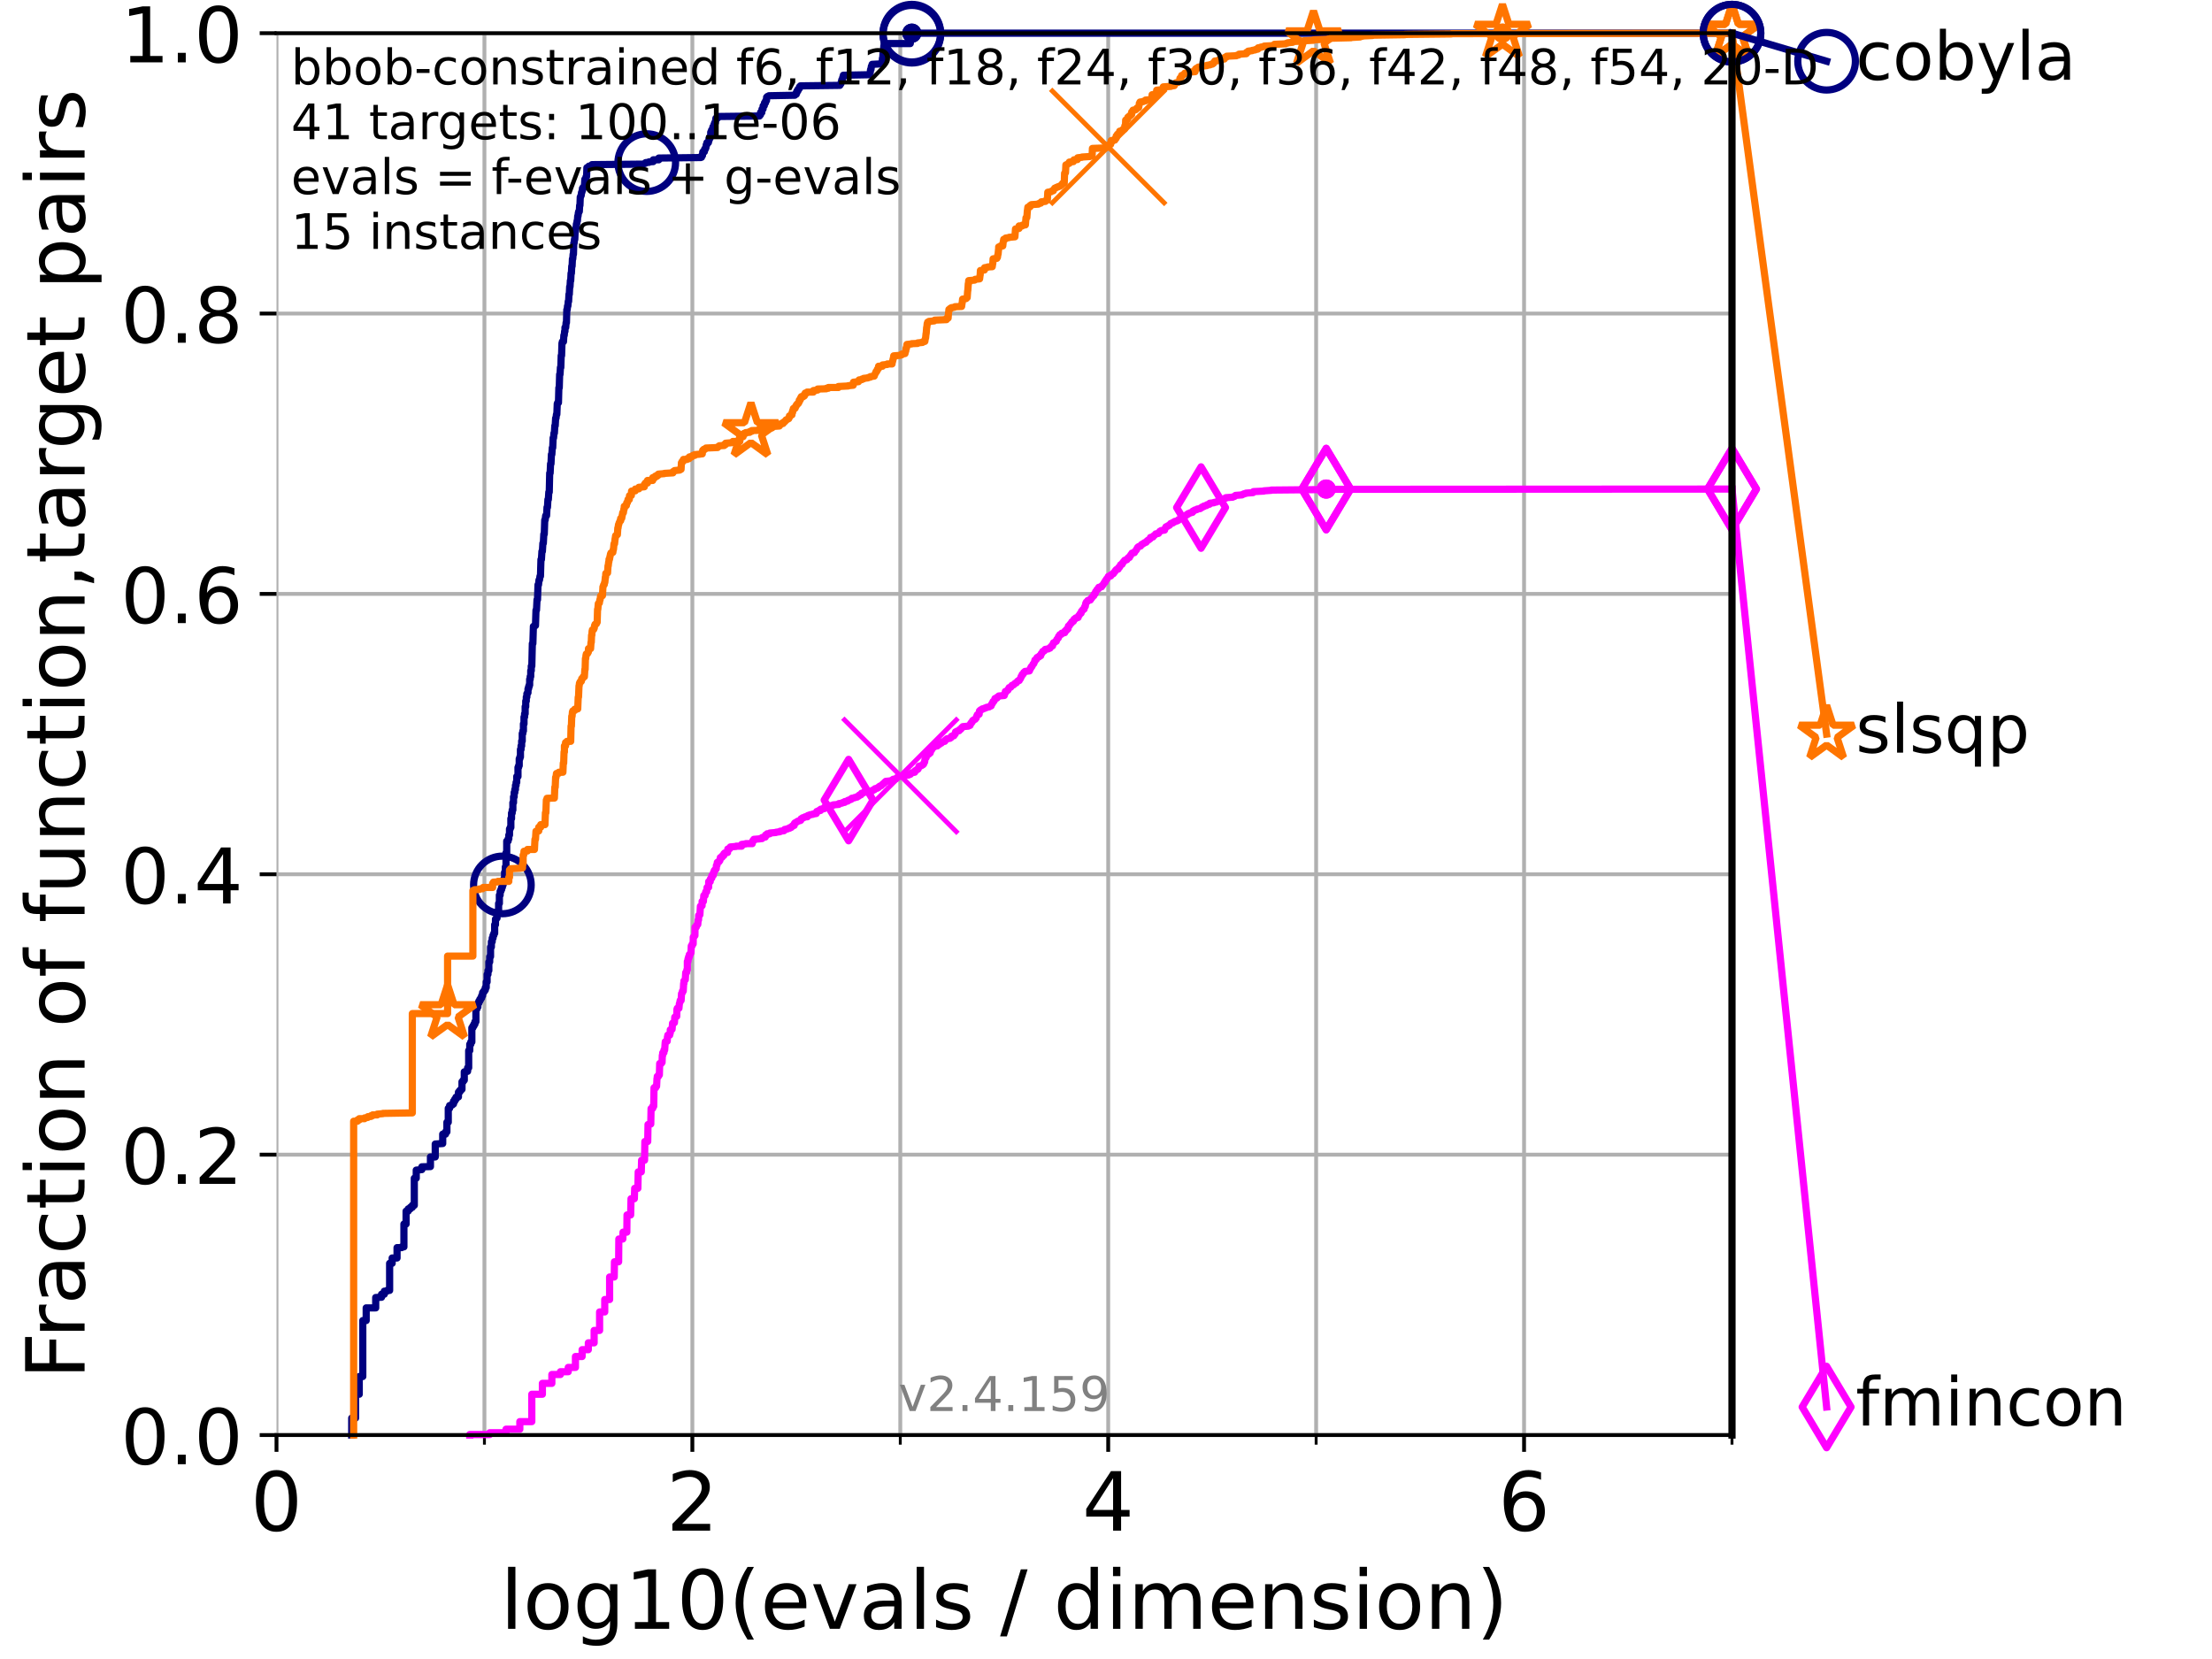 <?xml version="1.0" encoding="utf-8" standalone="no"?>
<!DOCTYPE svg PUBLIC "-//W3C//DTD SVG 1.1//EN"
  "http://www.w3.org/Graphics/SVG/1.1/DTD/svg11.dtd">
<!-- Created with matplotlib (https://matplotlib.org/) -->
<svg height="345.6pt" version="1.1" viewBox="0 0 460.8 345.6" width="460.8pt" xmlns="http://www.w3.org/2000/svg" xmlns:xlink="http://www.w3.org/1999/xlink">
 <defs>
  <style type="text/css">*{stroke-linecap:butt;stroke-linejoin:round;}</style>
 </defs>
 <g id="figure_1">
  <g id="patch_1">
   <path d="M 0 345.6 
L 460.8 345.6 
L 460.8 0 
L 0 0 
z
" style="fill:#ffffff;"/>
  </g>
  <g id="axes_1">
   <g id="patch_2">
    <path d="M 57.6 298.944 
L 360.806 298.944 
L 360.806 6.912 
L 57.6 6.912 
z
" style="fill:#ffffff;"/>
   </g>
   <g id="matplotlib.axis_1">
    <g id="xtick_1">
     <g id="line2d_1">
      <path clip-path="url(#paccf677caa)" d="M 57.6 298.944 
L 57.6 6.912 
" style="fill:none;stroke:#b0b0b0;stroke-linecap:square;stroke-width:0.8;"/>
     </g>
     <g id="line2d_2">
      <defs>
       <path d="M 0 0 
L 0 3.5 
" id="m81150b42c4" style="stroke:#000000;stroke-width:0.8;"/>
      </defs>
      <g>
       <use style="stroke:#000000;stroke-width:0.8;" x="57.6" xlink:href="#m81150b42c4" y="298.944"/>
      </g>
     </g>
     <g id="text_1">
      <!-- 0 -->
      <g transform="translate(52.192 318.861)scale(0.17 -0.17)">
       <defs>
        <path d="M 31.781 66.406 
Q 24.172 66.406 20.328 58.906 
Q 16.5 51.422 16.5 36.375 
Q 16.5 21.391 20.328 13.891 
Q 24.172 6.391 31.781 6.391 
Q 39.453 6.391 43.281 13.891 
Q 47.125 21.391 47.125 36.375 
Q 47.125 51.422 43.281 58.906 
Q 39.453 66.406 31.781 66.406 
z
M 31.781 74.219 
Q 44.047 74.219 50.516 64.516 
Q 56.984 54.828 56.984 36.375 
Q 56.984 17.969 50.516 8.266 
Q 44.047 -1.422 31.781 -1.422 
Q 19.531 -1.422 13.062 8.266 
Q 6.594 17.969 6.594 36.375 
Q 6.594 54.828 13.062 64.516 
Q 19.531 74.219 31.781 74.219 
z
" id="DejaVuSans-48"/>
       </defs>
       <use xlink:href="#DejaVuSans-48"/>
      </g>
     </g>
    </g>
    <g id="xtick_2">
     <g id="line2d_3">
      <path clip-path="url(#paccf677caa)" d="M 144.23 298.944 
L 144.23 6.912 
" style="fill:none;stroke:#b0b0b0;stroke-linecap:square;stroke-width:0.8;"/>
     </g>
     <g id="line2d_4">
      <g>
       <use style="stroke:#000000;stroke-width:0.8;" x="144.23" xlink:href="#m81150b42c4" y="298.944"/>
      </g>
     </g>
     <g id="text_2">
      <!-- 2 -->
      <g transform="translate(138.822 318.861)scale(0.17 -0.17)">
       <defs>
        <path d="M 19.188 8.297 
L 53.609 8.297 
L 53.609 0 
L 7.328 0 
L 7.328 8.297 
Q 12.938 14.109 22.625 23.891 
Q 32.328 33.688 34.812 36.531 
Q 39.547 41.844 41.422 45.531 
Q 43.312 49.219 43.312 52.781 
Q 43.312 58.594 39.234 62.25 
Q 35.156 65.922 28.609 65.922 
Q 23.969 65.922 18.812 64.312 
Q 13.672 62.703 7.812 59.422 
L 7.812 69.391 
Q 13.766 71.781 18.938 73 
Q 24.125 74.219 28.422 74.219 
Q 39.75 74.219 46.484 68.547 
Q 53.219 62.891 53.219 53.422 
Q 53.219 48.922 51.531 44.891 
Q 49.859 40.875 45.406 35.406 
Q 44.188 33.984 37.641 27.219 
Q 31.109 20.453 19.188 8.297 
z
" id="DejaVuSans-50"/>
       </defs>
       <use xlink:href="#DejaVuSans-50"/>
      </g>
     </g>
    </g>
    <g id="xtick_3">
     <g id="line2d_5">
      <path clip-path="url(#paccf677caa)" d="M 230.861 298.944 
L 230.861 6.912 
" style="fill:none;stroke:#b0b0b0;stroke-linecap:square;stroke-width:0.8;"/>
     </g>
     <g id="line2d_6">
      <g>
       <use style="stroke:#000000;stroke-width:0.8;" x="230.861" xlink:href="#m81150b42c4" y="298.944"/>
      </g>
     </g>
     <g id="text_3">
      <!-- 4 -->
      <g transform="translate(225.453 318.861)scale(0.17 -0.17)">
       <defs>
        <path d="M 37.797 64.312 
L 12.891 25.391 
L 37.797 25.391 
z
M 35.203 72.906 
L 47.609 72.906 
L 47.609 25.391 
L 58.016 25.391 
L 58.016 17.188 
L 47.609 17.188 
L 47.609 0 
L 37.797 0 
L 37.797 17.188 
L 4.891 17.188 
L 4.891 26.703 
z
" id="DejaVuSans-52"/>
       </defs>
       <use xlink:href="#DejaVuSans-52"/>
      </g>
     </g>
    </g>
    <g id="xtick_4">
     <g id="line2d_7">
      <path clip-path="url(#paccf677caa)" d="M 317.491 298.944 
L 317.491 6.912 
" style="fill:none;stroke:#b0b0b0;stroke-linecap:square;stroke-width:0.8;"/>
     </g>
     <g id="line2d_8">
      <g>
       <use style="stroke:#000000;stroke-width:0.8;" x="317.491" xlink:href="#m81150b42c4" y="298.944"/>
      </g>
     </g>
     <g id="text_4">
      <!-- 6 -->
      <g transform="translate(312.083 318.861)scale(0.17 -0.17)">
       <defs>
        <path d="M 33.016 40.375 
Q 26.375 40.375 22.484 35.828 
Q 18.609 31.297 18.609 23.391 
Q 18.609 15.531 22.484 10.953 
Q 26.375 6.391 33.016 6.391 
Q 39.656 6.391 43.531 10.953 
Q 47.406 15.531 47.406 23.391 
Q 47.406 31.297 43.531 35.828 
Q 39.656 40.375 33.016 40.375 
z
M 52.594 71.297 
L 52.594 62.312 
Q 48.875 64.062 45.094 64.984 
Q 41.312 65.922 37.594 65.922 
Q 27.828 65.922 22.672 59.328 
Q 17.531 52.734 16.797 39.406 
Q 19.672 43.656 24.016 45.922 
Q 28.375 48.188 33.594 48.188 
Q 44.578 48.188 50.953 41.516 
Q 57.328 34.859 57.328 23.391 
Q 57.328 12.156 50.688 5.359 
Q 44.047 -1.422 33.016 -1.422 
Q 20.359 -1.422 13.672 8.266 
Q 6.984 17.969 6.984 36.375 
Q 6.984 53.656 15.188 63.938 
Q 23.391 74.219 37.203 74.219 
Q 40.922 74.219 44.703 73.484 
Q 48.484 72.75 52.594 71.297 
z
" id="DejaVuSans-54"/>
       </defs>
       <use xlink:href="#DejaVuSans-54"/>
      </g>
     </g>
    </g>
    <g id="xtick_5">
     <g id="line2d_9">
      <path clip-path="url(#paccf677caa)" d="M 100.915 298.944 
L 100.915 6.912 
" style="fill:none;stroke:#b0b0b0;stroke-linecap:square;stroke-width:0.8;"/>
     </g>
     <g id="line2d_10">
      <defs>
       <path d="M 0 0 
L 0 2 
" id="md263347193" style="stroke:#000000;stroke-width:0.6;"/>
      </defs>
      <g>
       <use style="stroke:#000000;stroke-width:0.6;" x="100.915" xlink:href="#md263347193" y="298.944"/>
      </g>
     </g>
    </g>
    <g id="xtick_6">
     <g id="line2d_11">
      <path clip-path="url(#paccf677caa)" d="M 187.546 298.944 
L 187.546 6.912 
" style="fill:none;stroke:#b0b0b0;stroke-linecap:square;stroke-width:0.8;"/>
     </g>
     <g id="line2d_12">
      <g>
       <use style="stroke:#000000;stroke-width:0.6;" x="187.546" xlink:href="#md263347193" y="298.944"/>
      </g>
     </g>
    </g>
    <g id="xtick_7">
     <g id="line2d_13">
      <path clip-path="url(#paccf677caa)" d="M 274.176 298.944 
L 274.176 6.912 
" style="fill:none;stroke:#b0b0b0;stroke-linecap:square;stroke-width:0.8;"/>
     </g>
     <g id="line2d_14">
      <g>
       <use style="stroke:#000000;stroke-width:0.6;" x="274.176" xlink:href="#md263347193" y="298.944"/>
      </g>
     </g>
    </g>
    <g id="xtick_8">
     <g id="line2d_15">
      <path clip-path="url(#paccf677caa)" d="M 360.806 298.944 
L 360.806 6.912 
" style="fill:none;stroke:#b0b0b0;stroke-linecap:square;stroke-width:0.8;"/>
     </g>
     <g id="line2d_16">
      <g>
       <use style="stroke:#000000;stroke-width:0.6;" x="360.806" xlink:href="#md263347193" y="298.944"/>
      </g>
     </g>
    </g>
    <g id="text_5">
     <!-- log10(evals / dimension) -->
     <g transform="translate(104.239 339.314)scale(0.17 -0.17)">
      <defs>
       <path d="M 9.422 75.984 
L 18.406 75.984 
L 18.406 0 
L 9.422 0 
z
" id="DejaVuSans-108"/>
       <path d="M 30.609 48.391 
Q 23.391 48.391 19.188 42.75 
Q 14.984 37.109 14.984 27.297 
Q 14.984 17.484 19.156 11.844 
Q 23.344 6.203 30.609 6.203 
Q 37.797 6.203 41.984 11.859 
Q 46.188 17.531 46.188 27.297 
Q 46.188 37.016 41.984 42.703 
Q 37.797 48.391 30.609 48.391 
z
M 30.609 56 
Q 42.328 56 49.016 48.375 
Q 55.719 40.766 55.719 27.297 
Q 55.719 13.875 49.016 6.219 
Q 42.328 -1.422 30.609 -1.422 
Q 18.844 -1.422 12.172 6.219 
Q 5.516 13.875 5.516 27.297 
Q 5.516 40.766 12.172 48.375 
Q 18.844 56 30.609 56 
z
" id="DejaVuSans-111"/>
       <path d="M 45.406 27.984 
Q 45.406 37.75 41.375 43.109 
Q 37.359 48.484 30.078 48.484 
Q 22.859 48.484 18.828 43.109 
Q 14.797 37.75 14.797 27.984 
Q 14.797 18.266 18.828 12.891 
Q 22.859 7.516 30.078 7.516 
Q 37.359 7.516 41.375 12.891 
Q 45.406 18.266 45.406 27.984 
z
M 54.391 6.781 
Q 54.391 -7.172 48.188 -13.984 
Q 42 -20.797 29.203 -20.797 
Q 24.469 -20.797 20.266 -20.094 
Q 16.062 -19.391 12.109 -17.922 
L 12.109 -9.188 
Q 16.062 -11.328 19.922 -12.344 
Q 23.781 -13.375 27.781 -13.375 
Q 36.625 -13.375 41.016 -8.766 
Q 45.406 -4.156 45.406 5.172 
L 45.406 9.625 
Q 42.625 4.781 38.281 2.391 
Q 33.938 0 27.875 0 
Q 17.828 0 11.672 7.656 
Q 5.516 15.328 5.516 27.984 
Q 5.516 40.672 11.672 48.328 
Q 17.828 56 27.875 56 
Q 33.938 56 38.281 53.609 
Q 42.625 51.219 45.406 46.391 
L 45.406 54.688 
L 54.391 54.688 
z
" id="DejaVuSans-103"/>
       <path d="M 12.406 8.297 
L 28.516 8.297 
L 28.516 63.922 
L 10.984 60.406 
L 10.984 69.391 
L 28.422 72.906 
L 38.281 72.906 
L 38.281 8.297 
L 54.391 8.297 
L 54.391 0 
L 12.406 0 
z
" id="DejaVuSans-49"/>
       <path d="M 31 75.875 
Q 24.469 64.656 21.281 53.656 
Q 18.109 42.672 18.109 31.391 
Q 18.109 20.125 21.312 9.062 
Q 24.516 -2 31 -13.188 
L 23.188 -13.188 
Q 15.875 -1.703 12.234 9.375 
Q 8.594 20.453 8.594 31.391 
Q 8.594 42.281 12.203 53.312 
Q 15.828 64.359 23.188 75.875 
z
" id="DejaVuSans-40"/>
       <path d="M 56.203 29.594 
L 56.203 25.203 
L 14.891 25.203 
Q 15.484 15.922 20.484 11.062 
Q 25.484 6.203 34.422 6.203 
Q 39.594 6.203 44.453 7.469 
Q 49.312 8.734 54.109 11.281 
L 54.109 2.781 
Q 49.266 0.734 44.188 -0.344 
Q 39.109 -1.422 33.891 -1.422 
Q 20.797 -1.422 13.156 6.188 
Q 5.516 13.812 5.516 26.812 
Q 5.516 40.234 12.766 48.109 
Q 20.016 56 32.328 56 
Q 43.359 56 49.781 48.891 
Q 56.203 41.797 56.203 29.594 
z
M 47.219 32.234 
Q 47.125 39.594 43.094 43.984 
Q 39.062 48.391 32.422 48.391 
Q 24.906 48.391 20.391 44.141 
Q 15.875 39.891 15.188 32.172 
z
" id="DejaVuSans-101"/>
       <path d="M 2.984 54.688 
L 12.5 54.688 
L 29.594 8.797 
L 46.688 54.688 
L 56.203 54.688 
L 35.688 0 
L 23.484 0 
z
" id="DejaVuSans-118"/>
       <path d="M 34.281 27.484 
Q 23.391 27.484 19.188 25 
Q 14.984 22.516 14.984 16.5 
Q 14.984 11.719 18.141 8.906 
Q 21.297 6.109 26.703 6.109 
Q 34.188 6.109 38.703 11.406 
Q 43.219 16.703 43.219 25.484 
L 43.219 27.484 
z
M 52.203 31.203 
L 52.203 0 
L 43.219 0 
L 43.219 8.297 
Q 40.141 3.328 35.547 0.953 
Q 30.953 -1.422 24.312 -1.422 
Q 15.922 -1.422 10.953 3.297 
Q 6 8.016 6 15.922 
Q 6 25.141 12.172 29.828 
Q 18.359 34.516 30.609 34.516 
L 43.219 34.516 
L 43.219 35.406 
Q 43.219 41.609 39.141 45 
Q 35.062 48.391 27.688 48.391 
Q 23 48.391 18.547 47.266 
Q 14.109 46.141 10.016 43.891 
L 10.016 52.203 
Q 14.938 54.109 19.578 55.047 
Q 24.219 56 28.609 56 
Q 40.484 56 46.344 49.844 
Q 52.203 43.703 52.203 31.203 
z
" id="DejaVuSans-97"/>
       <path d="M 44.281 53.078 
L 44.281 44.578 
Q 40.484 46.531 36.375 47.5 
Q 32.281 48.484 27.875 48.484 
Q 21.188 48.484 17.844 46.438 
Q 14.5 44.391 14.5 40.281 
Q 14.5 37.156 16.891 35.375 
Q 19.281 33.594 26.516 31.984 
L 29.594 31.297 
Q 39.156 29.25 43.188 25.516 
Q 47.219 21.781 47.219 15.094 
Q 47.219 7.469 41.188 3.016 
Q 35.156 -1.422 24.609 -1.422 
Q 20.219 -1.422 15.453 -0.562 
Q 10.688 0.297 5.422 2 
L 5.422 11.281 
Q 10.406 8.688 15.234 7.391 
Q 20.062 6.109 24.812 6.109 
Q 31.156 6.109 34.562 8.281 
Q 37.984 10.453 37.984 14.406 
Q 37.984 18.062 35.516 20.016 
Q 33.062 21.969 24.703 23.781 
L 21.578 24.516 
Q 13.234 26.266 9.516 29.906 
Q 5.812 33.547 5.812 39.891 
Q 5.812 47.609 11.281 51.797 
Q 16.75 56 26.812 56 
Q 31.781 56 36.172 55.266 
Q 40.578 54.547 44.281 53.078 
z
" id="DejaVuSans-115"/>
       <path id="DejaVuSans-32"/>
       <path d="M 25.391 72.906 
L 33.688 72.906 
L 8.297 -9.281 
L 0 -9.281 
z
" id="DejaVuSans-47"/>
       <path d="M 45.406 46.391 
L 45.406 75.984 
L 54.391 75.984 
L 54.391 0 
L 45.406 0 
L 45.406 8.203 
Q 42.578 3.328 38.25 0.953 
Q 33.938 -1.422 27.875 -1.422 
Q 17.969 -1.422 11.734 6.484 
Q 5.516 14.406 5.516 27.297 
Q 5.516 40.188 11.734 48.094 
Q 17.969 56 27.875 56 
Q 33.938 56 38.25 53.625 
Q 42.578 51.266 45.406 46.391 
z
M 14.797 27.297 
Q 14.797 17.391 18.875 11.75 
Q 22.953 6.109 30.078 6.109 
Q 37.203 6.109 41.297 11.75 
Q 45.406 17.391 45.406 27.297 
Q 45.406 37.203 41.297 42.844 
Q 37.203 48.484 30.078 48.484 
Q 22.953 48.484 18.875 42.844 
Q 14.797 37.203 14.797 27.297 
z
" id="DejaVuSans-100"/>
       <path d="M 9.422 54.688 
L 18.406 54.688 
L 18.406 0 
L 9.422 0 
z
M 9.422 75.984 
L 18.406 75.984 
L 18.406 64.594 
L 9.422 64.594 
z
" id="DejaVuSans-105"/>
       <path d="M 52 44.188 
Q 55.375 50.25 60.062 53.125 
Q 64.75 56 71.094 56 
Q 79.641 56 84.281 50.016 
Q 88.922 44.047 88.922 33.016 
L 88.922 0 
L 79.891 0 
L 79.891 32.719 
Q 79.891 40.578 77.094 44.375 
Q 74.312 48.188 68.609 48.188 
Q 61.625 48.188 57.562 43.547 
Q 53.516 38.922 53.516 30.906 
L 53.516 0 
L 44.484 0 
L 44.484 32.719 
Q 44.484 40.625 41.703 44.406 
Q 38.922 48.188 33.109 48.188 
Q 26.219 48.188 22.156 43.531 
Q 18.109 38.875 18.109 30.906 
L 18.109 0 
L 9.078 0 
L 9.078 54.688 
L 18.109 54.688 
L 18.109 46.188 
Q 21.188 51.219 25.484 53.609 
Q 29.781 56 35.688 56 
Q 41.656 56 45.828 52.969 
Q 50 49.953 52 44.188 
z
" id="DejaVuSans-109"/>
       <path d="M 54.891 33.016 
L 54.891 0 
L 45.906 0 
L 45.906 32.719 
Q 45.906 40.484 42.875 44.328 
Q 39.844 48.188 33.797 48.188 
Q 26.516 48.188 22.312 43.547 
Q 18.109 38.922 18.109 30.906 
L 18.109 0 
L 9.078 0 
L 9.078 54.688 
L 18.109 54.688 
L 18.109 46.188 
Q 21.344 51.125 25.703 53.562 
Q 30.078 56 35.797 56 
Q 45.219 56 50.047 50.172 
Q 54.891 44.344 54.891 33.016 
z
" id="DejaVuSans-110"/>
       <path d="M 8.016 75.875 
L 15.828 75.875 
Q 23.141 64.359 26.781 53.312 
Q 30.422 42.281 30.422 31.391 
Q 30.422 20.453 26.781 9.375 
Q 23.141 -1.703 15.828 -13.188 
L 8.016 -13.188 
Q 14.5 -2 17.703 9.062 
Q 20.906 20.125 20.906 31.391 
Q 20.906 42.672 17.703 53.656 
Q 14.5 64.656 8.016 75.875 
z
" id="DejaVuSans-41"/>
      </defs>
      <use xlink:href="#DejaVuSans-108"/>
      <use x="27.783" xlink:href="#DejaVuSans-111"/>
      <use x="88.965" xlink:href="#DejaVuSans-103"/>
      <use x="152.441" xlink:href="#DejaVuSans-49"/>
      <use x="216.064" xlink:href="#DejaVuSans-48"/>
      <use x="279.688" xlink:href="#DejaVuSans-40"/>
      <use x="318.701" xlink:href="#DejaVuSans-101"/>
      <use x="380.225" xlink:href="#DejaVuSans-118"/>
      <use x="439.404" xlink:href="#DejaVuSans-97"/>
      <use x="500.684" xlink:href="#DejaVuSans-108"/>
      <use x="528.467" xlink:href="#DejaVuSans-115"/>
      <use x="580.566" xlink:href="#DejaVuSans-32"/>
      <use x="612.354" xlink:href="#DejaVuSans-47"/>
      <use x="646.045" xlink:href="#DejaVuSans-32"/>
      <use x="677.832" xlink:href="#DejaVuSans-100"/>
      <use x="741.309" xlink:href="#DejaVuSans-105"/>
      <use x="769.092" xlink:href="#DejaVuSans-109"/>
      <use x="866.504" xlink:href="#DejaVuSans-101"/>
      <use x="928.027" xlink:href="#DejaVuSans-110"/>
      <use x="991.406" xlink:href="#DejaVuSans-115"/>
      <use x="1043.506" xlink:href="#DejaVuSans-105"/>
      <use x="1071.289" xlink:href="#DejaVuSans-111"/>
      <use x="1132.471" xlink:href="#DejaVuSans-110"/>
      <use x="1195.85" xlink:href="#DejaVuSans-41"/>
     </g>
    </g>
   </g>
   <g id="matplotlib.axis_2">
    <g id="ytick_1">
     <g id="line2d_17">
      <path clip-path="url(#paccf677caa)" d="M 57.6 298.944 
L 360.806 298.944 
" style="fill:none;stroke:#b0b0b0;stroke-linecap:square;stroke-width:0.8;"/>
     </g>
     <g id="line2d_18">
      <defs>
       <path d="M 0 0 
L -3.5 0 
" id="mb046b92b91" style="stroke:#000000;stroke-width:0.8;"/>
      </defs>
      <g>
       <use style="stroke:#000000;stroke-width:0.8;" x="57.6" xlink:href="#mb046b92b91" y="298.944"/>
      </g>
     </g>
     <g id="text_6">
      <!-- 0.0 -->
      <g transform="translate(25.155 305.023)scale(0.16 -0.16)">
       <defs>
        <path d="M 10.688 12.406 
L 21 12.406 
L 21 0 
L 10.688 0 
z
" id="DejaVuSans-46"/>
       </defs>
       <use xlink:href="#DejaVuSans-48"/>
       <use x="63.623" xlink:href="#DejaVuSans-46"/>
       <use x="95.41" xlink:href="#DejaVuSans-48"/>
      </g>
     </g>
    </g>
    <g id="ytick_2">
     <g id="line2d_19">
      <path clip-path="url(#paccf677caa)" d="M 57.6 240.538 
L 360.806 240.538 
" style="fill:none;stroke:#b0b0b0;stroke-linecap:square;stroke-width:0.8;"/>
     </g>
     <g id="line2d_20">
      <g>
       <use style="stroke:#000000;stroke-width:0.8;" x="57.6" xlink:href="#mb046b92b91" y="240.538"/>
      </g>
     </g>
     <g id="text_7">
      <!-- 0.2 -->
      <g transform="translate(25.155 246.616)scale(0.16 -0.16)">
       <use xlink:href="#DejaVuSans-48"/>
       <use x="63.623" xlink:href="#DejaVuSans-46"/>
       <use x="95.41" xlink:href="#DejaVuSans-50"/>
      </g>
     </g>
    </g>
    <g id="ytick_3">
     <g id="line2d_21">
      <path clip-path="url(#paccf677caa)" d="M 57.6 182.131 
L 360.806 182.131 
" style="fill:none;stroke:#b0b0b0;stroke-linecap:square;stroke-width:0.8;"/>
     </g>
     <g id="line2d_22">
      <g>
       <use style="stroke:#000000;stroke-width:0.8;" x="57.6" xlink:href="#mb046b92b91" y="182.131"/>
      </g>
     </g>
     <g id="text_8">
      <!-- 0.4 -->
      <g transform="translate(25.155 188.21)scale(0.16 -0.16)">
       <use xlink:href="#DejaVuSans-48"/>
       <use x="63.623" xlink:href="#DejaVuSans-46"/>
       <use x="95.41" xlink:href="#DejaVuSans-52"/>
      </g>
     </g>
    </g>
    <g id="ytick_4">
     <g id="line2d_23">
      <path clip-path="url(#paccf677caa)" d="M 57.6 123.725 
L 360.806 123.725 
" style="fill:none;stroke:#b0b0b0;stroke-linecap:square;stroke-width:0.8;"/>
     </g>
     <g id="line2d_24">
      <g>
       <use style="stroke:#000000;stroke-width:0.8;" x="57.6" xlink:href="#mb046b92b91" y="123.725"/>
      </g>
     </g>
     <g id="text_9">
      <!-- 0.6 -->
      <g transform="translate(25.155 129.804)scale(0.16 -0.16)">
       <use xlink:href="#DejaVuSans-48"/>
       <use x="63.623" xlink:href="#DejaVuSans-46"/>
       <use x="95.41" xlink:href="#DejaVuSans-54"/>
      </g>
     </g>
    </g>
    <g id="ytick_5">
     <g id="line2d_25">
      <path clip-path="url(#paccf677caa)" d="M 57.6 65.318 
L 360.806 65.318 
" style="fill:none;stroke:#b0b0b0;stroke-linecap:square;stroke-width:0.8;"/>
     </g>
     <g id="line2d_26">
      <g>
       <use style="stroke:#000000;stroke-width:0.8;" x="57.6" xlink:href="#mb046b92b91" y="65.318"/>
      </g>
     </g>
     <g id="text_10">
      <!-- 0.8 -->
      <g transform="translate(25.155 71.397)scale(0.16 -0.16)">
       <defs>
        <path d="M 31.781 34.625 
Q 24.75 34.625 20.719 30.859 
Q 16.703 27.094 16.703 20.516 
Q 16.703 13.922 20.719 10.156 
Q 24.75 6.391 31.781 6.391 
Q 38.812 6.391 42.859 10.172 
Q 46.922 13.969 46.922 20.516 
Q 46.922 27.094 42.891 30.859 
Q 38.875 34.625 31.781 34.625 
z
M 21.922 38.812 
Q 15.578 40.375 12.031 44.719 
Q 8.5 49.078 8.5 55.328 
Q 8.5 64.062 14.719 69.141 
Q 20.953 74.219 31.781 74.219 
Q 42.672 74.219 48.875 69.141 
Q 55.078 64.062 55.078 55.328 
Q 55.078 49.078 51.531 44.719 
Q 48 40.375 41.703 38.812 
Q 48.828 37.156 52.797 32.312 
Q 56.781 27.484 56.781 20.516 
Q 56.781 9.906 50.312 4.234 
Q 43.844 -1.422 31.781 -1.422 
Q 19.734 -1.422 13.25 4.234 
Q 6.781 9.906 6.781 20.516 
Q 6.781 27.484 10.781 32.312 
Q 14.797 37.156 21.922 38.812 
z
M 18.312 54.391 
Q 18.312 48.734 21.844 45.562 
Q 25.391 42.391 31.781 42.391 
Q 38.141 42.391 41.719 45.562 
Q 45.312 48.734 45.312 54.391 
Q 45.312 60.062 41.719 63.234 
Q 38.141 66.406 31.781 66.406 
Q 25.391 66.406 21.844 63.234 
Q 18.312 60.062 18.312 54.391 
z
" id="DejaVuSans-56"/>
       </defs>
       <use xlink:href="#DejaVuSans-48"/>
       <use x="63.623" xlink:href="#DejaVuSans-46"/>
       <use x="95.41" xlink:href="#DejaVuSans-56"/>
      </g>
     </g>
    </g>
    <g id="ytick_6">
     <g id="line2d_27">
      <path clip-path="url(#paccf677caa)" d="M 57.6 6.912 
L 360.806 6.912 
" style="fill:none;stroke:#b0b0b0;stroke-linecap:square;stroke-width:0.8;"/>
     </g>
     <g id="line2d_28">
      <g>
       <use style="stroke:#000000;stroke-width:0.8;" x="57.6" xlink:href="#mb046b92b91" y="6.912"/>
      </g>
     </g>
     <g id="text_11">
      <!-- 1.0 -->
      <g transform="translate(25.155 12.991)scale(0.16 -0.16)">
       <use xlink:href="#DejaVuSans-49"/>
       <use x="63.623" xlink:href="#DejaVuSans-46"/>
       <use x="95.41" xlink:href="#DejaVuSans-48"/>
      </g>
     </g>
    </g>
    <g id="text_12">
     <!-- Fraction of function,target pairs -->
     <g transform="translate(17.62 287.313)rotate(-90)scale(0.17 -0.17)">
      <defs>
       <path d="M 9.812 72.906 
L 51.703 72.906 
L 51.703 64.594 
L 19.672 64.594 
L 19.672 43.109 
L 48.578 43.109 
L 48.578 34.812 
L 19.672 34.812 
L 19.672 0 
L 9.812 0 
z
" id="DejaVuSans-70"/>
       <path d="M 41.109 46.297 
Q 39.594 47.172 37.812 47.578 
Q 36.031 48 33.891 48 
Q 26.266 48 22.188 43.047 
Q 18.109 38.094 18.109 28.812 
L 18.109 0 
L 9.078 0 
L 9.078 54.688 
L 18.109 54.688 
L 18.109 46.188 
Q 20.953 51.172 25.484 53.578 
Q 30.031 56 36.531 56 
Q 37.453 56 38.578 55.875 
Q 39.703 55.766 41.062 55.516 
z
" id="DejaVuSans-114"/>
       <path d="M 48.781 52.594 
L 48.781 44.188 
Q 44.969 46.297 41.141 47.344 
Q 37.312 48.391 33.406 48.391 
Q 24.656 48.391 19.812 42.844 
Q 14.984 37.312 14.984 27.297 
Q 14.984 17.281 19.812 11.734 
Q 24.656 6.203 33.406 6.203 
Q 37.312 6.203 41.141 7.25 
Q 44.969 8.297 48.781 10.406 
L 48.781 2.094 
Q 45.016 0.344 40.984 -0.531 
Q 36.969 -1.422 32.422 -1.422 
Q 20.062 -1.422 12.781 6.344 
Q 5.516 14.109 5.516 27.297 
Q 5.516 40.672 12.859 48.328 
Q 20.219 56 33.016 56 
Q 37.156 56 41.109 55.141 
Q 45.062 54.297 48.781 52.594 
z
" id="DejaVuSans-99"/>
       <path d="M 18.312 70.219 
L 18.312 54.688 
L 36.812 54.688 
L 36.812 47.703 
L 18.312 47.703 
L 18.312 18.016 
Q 18.312 11.328 20.141 9.422 
Q 21.969 7.516 27.594 7.516 
L 36.812 7.516 
L 36.812 0 
L 27.594 0 
Q 17.188 0 13.234 3.875 
Q 9.281 7.766 9.281 18.016 
L 9.281 47.703 
L 2.688 47.703 
L 2.688 54.688 
L 9.281 54.688 
L 9.281 70.219 
z
" id="DejaVuSans-116"/>
       <path d="M 37.109 75.984 
L 37.109 68.5 
L 28.516 68.5 
Q 23.688 68.5 21.797 66.547 
Q 19.922 64.594 19.922 59.516 
L 19.922 54.688 
L 34.719 54.688 
L 34.719 47.703 
L 19.922 47.703 
L 19.922 0 
L 10.891 0 
L 10.891 47.703 
L 2.297 47.703 
L 2.297 54.688 
L 10.891 54.688 
L 10.891 58.5 
Q 10.891 67.625 15.141 71.797 
Q 19.391 75.984 28.609 75.984 
z
" id="DejaVuSans-102"/>
       <path d="M 8.5 21.578 
L 8.5 54.688 
L 17.484 54.688 
L 17.484 21.922 
Q 17.484 14.156 20.5 10.266 
Q 23.531 6.391 29.594 6.391 
Q 36.859 6.391 41.078 11.031 
Q 45.312 15.672 45.312 23.688 
L 45.312 54.688 
L 54.297 54.688 
L 54.297 0 
L 45.312 0 
L 45.312 8.406 
Q 42.047 3.422 37.719 1 
Q 33.406 -1.422 27.688 -1.422 
Q 18.266 -1.422 13.375 4.438 
Q 8.5 10.297 8.5 21.578 
z
M 31.109 56 
z
" id="DejaVuSans-117"/>
       <path d="M 11.719 12.406 
L 22.016 12.406 
L 22.016 4 
L 14.016 -11.625 
L 7.719 -11.625 
L 11.719 4 
z
" id="DejaVuSans-44"/>
       <path d="M 18.109 8.203 
L 18.109 -20.797 
L 9.078 -20.797 
L 9.078 54.688 
L 18.109 54.688 
L 18.109 46.391 
Q 20.953 51.266 25.266 53.625 
Q 29.594 56 35.594 56 
Q 45.562 56 51.781 48.094 
Q 58.016 40.188 58.016 27.297 
Q 58.016 14.406 51.781 6.484 
Q 45.562 -1.422 35.594 -1.422 
Q 29.594 -1.422 25.266 0.953 
Q 20.953 3.328 18.109 8.203 
z
M 48.688 27.297 
Q 48.688 37.203 44.609 42.844 
Q 40.531 48.484 33.406 48.484 
Q 26.266 48.484 22.188 42.844 
Q 18.109 37.203 18.109 27.297 
Q 18.109 17.391 22.188 11.75 
Q 26.266 6.109 33.406 6.109 
Q 40.531 6.109 44.609 11.75 
Q 48.688 17.391 48.688 27.297 
z
" id="DejaVuSans-112"/>
      </defs>
      <use xlink:href="#DejaVuSans-70"/>
      <use x="50.27" xlink:href="#DejaVuSans-114"/>
      <use x="91.383" xlink:href="#DejaVuSans-97"/>
      <use x="152.662" xlink:href="#DejaVuSans-99"/>
      <use x="207.643" xlink:href="#DejaVuSans-116"/>
      <use x="246.852" xlink:href="#DejaVuSans-105"/>
      <use x="274.635" xlink:href="#DejaVuSans-111"/>
      <use x="335.816" xlink:href="#DejaVuSans-110"/>
      <use x="399.195" xlink:href="#DejaVuSans-32"/>
      <use x="430.982" xlink:href="#DejaVuSans-111"/>
      <use x="492.164" xlink:href="#DejaVuSans-102"/>
      <use x="527.369" xlink:href="#DejaVuSans-32"/>
      <use x="559.156" xlink:href="#DejaVuSans-102"/>
      <use x="594.361" xlink:href="#DejaVuSans-117"/>
      <use x="657.74" xlink:href="#DejaVuSans-110"/>
      <use x="721.119" xlink:href="#DejaVuSans-99"/>
      <use x="776.1" xlink:href="#DejaVuSans-116"/>
      <use x="815.309" xlink:href="#DejaVuSans-105"/>
      <use x="843.092" xlink:href="#DejaVuSans-111"/>
      <use x="904.273" xlink:href="#DejaVuSans-110"/>
      <use x="967.652" xlink:href="#DejaVuSans-44"/>
      <use x="999.439" xlink:href="#DejaVuSans-116"/>
      <use x="1038.648" xlink:href="#DejaVuSans-97"/>
      <use x="1099.928" xlink:href="#DejaVuSans-114"/>
      <use x="1139.291" xlink:href="#DejaVuSans-103"/>
      <use x="1202.768" xlink:href="#DejaVuSans-101"/>
      <use x="1264.291" xlink:href="#DejaVuSans-116"/>
      <use x="1303.5" xlink:href="#DejaVuSans-32"/>
      <use x="1335.287" xlink:href="#DejaVuSans-112"/>
      <use x="1398.764" xlink:href="#DejaVuSans-97"/>
      <use x="1460.043" xlink:href="#DejaVuSans-105"/>
      <use x="1487.826" xlink:href="#DejaVuSans-114"/>
      <use x="1528.939" xlink:href="#DejaVuSans-115"/>
     </g>
    </g>
   </g>
   <g id="line2d_29">
    <defs>
     <path d="M 0 1.5 
C 0.398 1.5 0.779 1.342 1.061 1.061 
C 1.342 0.779 1.5 0.398 1.5 0 
C 1.5 -0.398 1.342 -0.779 1.061 -1.061 
C 0.779 -1.342 0.398 -1.5 0 -1.5 
C -0.398 -1.5 -0.779 -1.342 -1.061 -1.061 
C -1.342 -0.779 -1.5 -0.398 -1.5 0 
C -1.5 0.398 -1.342 0.779 -1.061 1.061 
C -0.779 1.342 -0.398 1.5 0 1.5 
z
" id="m85392bd553" style="stroke:#000080;"/>
    </defs>
    <g>
     <use style="fill:#000080;stroke:#000080;" x="189.953" xlink:href="#m85392bd553" y="6.912"/>
     <use style="fill:#000080;stroke:#000080;" x="189.953" xlink:href="#m85392bd553" y="6.912"/>
    </g>
   </g>
   <g id="line2d_30">
    <path d="M 73.268 298.944 
L 73.268 295.409 
L 74.069 295.409 
L 74.069 290.449 
L 74.837 290.449 
L 74.837 286.756 
L 75.575 286.756 
L 75.575 275.096 
L 76.285 275.096 
L 76.285 272.458 
L 78.267 272.458 
L 78.267 270.295 
L 79.481 270.242 
L 79.481 269.609 
L 80.06 269.609 
L 80.06 268.976 
L 80.621 268.976 
L 80.621 268.817 
L 81.166 268.817 
L 81.166 263.172 
L 81.696 263.172 
L 81.696 262.064 
L 82.713 262.064 
L 82.713 259.901 
L 83.678 259.901 
L 83.678 259.743 
L 84.143 259.743 
L 84.143 254.994 
L 84.596 254.994 
L 84.596 252.303 
L 85.039 252.303 
L 85.039 251.828 
L 85.471 251.828 
L 85.471 251.512 
L 85.894 251.512 
L 85.894 251.09 
L 86.307 251.09 
L 86.307 245.444 
L 86.712 245.444 
L 86.712 243.756 
L 87.876 243.65 
L 87.876 243.07 
L 89.669 243.017 
L 89.669 241.012 
L 90.668 241.012 
L 90.668 238.322 
L 92.224 238.216 
L 92.224 236.264 
L 92.812 236.264 
L 92.812 235.789 
L 93.099 235.789 
L 93.099 233.784 
L 93.382 233.784 
L 93.382 230.882 
L 93.66 230.882 
L 93.66 230.302 
L 94.206 230.196 
L 94.206 229.985 
L 94.472 229.985 
L 94.472 229.405 
L 94.736 229.405 
L 94.736 228.983 
L 94.995 228.983 
L 94.995 228.561 
L 95.503 228.508 
L 95.503 227.506 
L 95.753 227.506 
L 95.753 227.189 
L 95.999 227.189 
L 95.999 226.925 
L 96.241 226.925 
L 96.241 225.342 
L 96.481 225.342 
L 96.481 225.026 
L 96.718 225.026 
L 96.718 223.285 
L 97.41 223.179 
L 97.41 222.441 
L 97.635 222.441 
L 97.635 218.853 
L 97.858 218.853 
L 97.858 217.534 
L 98.078 217.534 
L 98.078 217.059 
L 98.295 217.059 
L 98.295 214.104 
L 98.51 214.104 
L 98.51 213.735 
L 98.723 213.735 
L 98.723 213.366 
L 98.933 213.366 
L 98.933 212.838 
L 99.141 212.838 
L 99.141 210.2 
L 99.347 210.2 
L 99.347 209.778 
L 99.55 209.778 
L 99.55 208.987 
L 99.751 208.987 
L 99.751 208.564 
L 99.95 208.564 
L 99.95 208.195 
L 100.147 208.195 
L 100.147 207.879 
L 100.342 207.879 
L 100.342 207.404 
L 100.535 207.404 
L 100.535 206.771 
L 100.726 206.771 
L 100.726 206.507 
L 100.915 206.507 
L 100.915 206.243 
L 101.102 206.243 
L 101.102 205.715 
L 101.288 205.715 
L 101.288 204.555 
L 101.471 204.555 
L 101.471 202.972 
L 101.653 202.972 
L 101.653 202.18 
L 101.833 202.18 
L 101.833 200.386 
L 102.011 200.386 
L 102.011 199.279 
L 102.188 199.279 
L 102.188 197.274 
L 102.363 197.274 
L 102.363 196.166 
L 102.536 196.166 
L 102.536 195.427 
L 102.708 195.427 
L 102.708 194.847 
L 102.878 194.847 
L 102.878 194.425 
L 103.047 194.425 
L 103.047 192.631 
L 103.214 192.631 
L 103.214 191.47 
L 103.38 191.47 
L 103.38 191.259 
L 103.544 191.259 
L 103.544 190.151 
L 103.707 190.151 
L 103.707 189.729 
L 103.869 189.729 
L 103.869 188.199 
L 104.029 188.199 
L 104.029 186.458 
L 104.188 186.458 
L 104.188 185.666 
L 104.345 185.666 
L 104.345 185.297 
L 104.501 185.297 
L 104.501 184.822 
L 104.656 184.822 
L 104.656 184.347 
L 104.809 184.347 
L 104.809 183.82 
L 104.962 183.82 
L 104.962 183.081 
L 105.113 183.081 
L 105.113 181.709 
L 105.263 181.709 
L 105.263 180.601 
L 105.411 180.601 
L 105.411 177.647 
L 105.559 177.647 
L 105.559 175.22 
L 105.851 175.22 
L 105.851 174.745 
L 105.995 174.745 
L 105.995 173.953 
L 106.138 173.953 
L 106.138 172.687 
L 106.28 172.687 
L 106.28 172.37 
L 106.421 172.37 
L 106.421 170.524 
L 106.561 170.524 
L 106.561 169.363 
L 106.699 169.363 
L 106.699 168.73 
L 106.837 168.73 
L 106.837 167.2 
L 106.974 167.2 
L 106.974 165.986 
L 107.11 165.986 
L 107.11 165.089 
L 107.245 165.089 
L 107.245 164.456 
L 107.379 164.456 
L 107.379 163.612 
L 107.512 163.612 
L 107.512 162.979 
L 107.644 162.979 
L 107.644 161.765 
L 107.905 161.765 
L 107.905 159.866 
L 108.034 159.866 
L 108.034 159.497 
L 108.163 159.497 
L 108.163 158.072 
L 108.29 158.072 
L 108.29 157.703 
L 108.417 157.703 
L 108.417 156.12 
L 108.543 156.12 
L 108.543 155.381 
L 108.668 155.381 
L 108.668 154.379 
L 108.792 154.379 
L 108.792 152.796 
L 108.915 152.796 
L 108.915 152.268 
L 109.038 152.268 
L 109.038 150.791 
L 109.159 150.791 
L 109.159 149.367 
L 109.28 149.367 
L 109.28 148.681 
L 109.401 148.681 
L 109.401 147.203 
L 109.52 147.203 
L 109.52 146.043 
L 109.639 146.043 
L 109.639 145.199 
L 109.757 145.199 
L 109.757 144.513 
L 109.874 144.513 
L 109.874 144.302 
L 109.99 144.302 
L 109.99 143.51 
L 110.106 143.51 
L 110.106 143.088 
L 110.221 143.088 
L 110.221 142.719 
L 110.336 142.719 
L 110.336 141.505 
L 110.449 141.505 
L 110.449 140.925 
L 110.562 140.925 
L 110.562 139.711 
L 110.675 139.711 
L 110.675 138.762 
L 110.786 138.762 
L 110.897 134.066 
L 111.007 134.066 
L 111.117 130.478 
L 111.335 130.478 
L 111.335 130.32 
L 111.55 130.32 
L 111.656 127.102 
L 111.762 127.102 
L 111.868 124.938 
L 111.972 124.938 
L 112.077 121.825 
L 112.18 121.825 
L 112.283 120.823 
L 112.386 120.823 
L 112.488 120.032 
L 112.589 120.032 
L 112.69 116.549 
L 112.79 116.549 
L 112.89 114.861 
L 112.989 114.861 
L 113.088 113.173 
L 113.186 113.173 
L 113.284 111.273 
L 113.381 111.273 
L 113.478 108.319 
L 113.574 108.319 
L 113.67 107.422 
L 113.86 107.422 
L 113.954 105.681 
L 114.048 105.681 
L 114.142 104.045 
L 114.234 104.045 
L 114.327 102.515 
L 114.419 102.515 
L 114.51 98.558 
L 114.602 98.558 
L 114.692 96.606 
L 114.782 96.606 
L 114.872 94.654 
L 114.962 94.654 
L 115.051 93.282 
L 115.139 93.282 
L 115.227 91.224 
L 115.315 91.224 
L 115.402 90.222 
L 115.489 90.222 
L 115.576 88.692 
L 115.662 88.692 
L 115.747 87.109 
L 115.833 87.109 
L 115.918 86.317 
L 116.002 86.317 
L 116.086 84.101 
L 116.17 84.101 
L 116.17 83.89 
L 116.337 83.89 
L 116.419 80.777 
L 116.502 80.777 
L 116.584 77.981 
L 116.665 77.981 
L 116.746 76.556 
L 116.827 76.556 
L 116.908 74.077 
L 116.988 74.077 
L 117.068 71.491 
L 117.147 71.491 
L 117.147 71.175 
L 117.384 71.175 
L 117.462 69.856 
L 117.54 69.856 
L 117.618 69.012 
L 117.695 69.012 
L 117.695 68.22 
L 117.849 68.22 
L 117.925 67.218 
L 118.001 67.218 
L 118.077 64.527 
L 118.152 64.527 
L 118.227 63.736 
L 118.302 63.736 
L 118.376 62.786 
L 118.451 62.786 
L 118.525 61.309 
L 118.598 61.309 
L 118.672 59.726 
L 118.745 59.726 
L 118.817 58.459 
L 118.89 58.459 
L 118.962 56.929 
L 119.034 56.929 
L 119.106 55.452 
L 119.177 55.452 
L 119.248 53.922 
L 119.319 53.922 
L 119.39 52.972 
L 119.46 52.972 
L 119.53 50.651 
L 119.6 50.651 
L 119.669 49.859 
L 119.739 49.859 
L 119.808 48.277 
L 119.876 48.277 
L 119.945 47.485 
L 120.013 47.485 
L 120.081 46.641 
L 120.149 46.641 
L 120.217 46.008 
L 120.284 46.008 
L 120.351 45.005 
L 120.418 45.005 
L 120.484 44.32 
L 120.551 44.32 
L 120.551 44.056 
L 120.683 44.056 
L 120.748 42.789 
L 120.814 42.789 
L 120.879 41.048 
L 120.944 41.048 
L 121.009 40.732 
L 121.073 40.732 
L 121.138 40.099 
L 121.202 40.099 
L 121.266 39.729 
L 121.329 39.729 
L 121.329 39.254 
L 121.456 39.254 
L 121.456 39.043 
L 121.738 39.043 
L 121.831 37.355 
L 122.016 37.355 
L 122.077 36.827 
L 122.199 36.775 
L 122.259 34.928 
L 122.589 34.928 
L 122.678 34.612 
L 123.318 34.506 
L 123.318 34.295 
L 134.064 34.189 
L 134.064 34.137 
L 134.416 34.031 
L 134.511 33.873 
L 135.192 33.82 
L 135.192 33.715 
L 136.083 33.662 
L 136.083 33.292 
L 137.236 33.292 
L 137.236 32.923 
L 145.981 32.818 
L 145.981 32.765 
L 146.134 32.765 
L 146.185 32.396 
L 146.337 32.396 
L 146.404 31.657 
L 146.736 31.604 
L 146.786 31.077 
L 146.933 31.077 
L 146.949 30.813 
L 147.047 30.813 
L 147.128 30.127 
L 147.256 30.127 
L 147.272 29.705 
L 147.574 29.705 
L 147.637 29.283 
L 147.699 29.283 
L 147.699 28.808 
L 147.902 28.808 
L 148.01 28.28 
L 148.056 28.175 
L 148.056 27.542 
L 148.224 27.542 
L 148.224 27.119 
L 148.405 27.119 
L 148.511 26.434 
L 148.645 26.434 
L 148.749 25.906 
L 148.867 25.906 
L 148.867 25.589 
L 149.028 25.589 
L 149.13 24.64 
L 149.46 24.64 
L 149.531 24.27 
L 158.219 24.165 
L 158.228 23.901 
L 158.432 23.901 
L 158.432 23.426 
L 158.704 23.426 
L 158.739 22.74 
L 158.964 22.688 
L 158.973 22.054 
L 159.22 22.002 
L 159.262 21.421 
L 159.473 21.421 
L 159.498 20.999 
L 159.681 20.946 
L 159.697 20.261 
L 159.854 20.261 
L 159.854 20.102 
L 160.179 19.997 
L 160.179 19.944 
L 165.574 19.838 
L 165.635 19.733 
L 165.88 19.627 
L 165.886 19.258 
L 166.034 19.258 
L 166.034 18.942 
L 166.222 18.942 
L 166.222 18.625 
L 166.42 18.572 
L 166.42 18.414 
L 166.541 18.414 
L 166.541 18.097 
L 166.735 18.045 
L 166.735 17.886 
L 174.958 17.781 
L 175.061 17.57 
L 175.177 17.464 
L 175.261 16.989 
L 175.361 16.989 
L 175.361 16.62 
L 175.487 16.62 
L 175.565 16.092 
L 175.686 16.092 
L 175.686 15.67 
L 181.127 15.565 
L 181.211 15.195 
L 181.274 15.143 
L 181.361 14.457 
L 181.447 14.457 
L 181.517 13.824 
L 181.576 13.824 
L 181.679 13.402 
L 183.743 13.296 
L 183.828 12.135 
L 183.893 12.135 
L 183.966 10.764 
L 184.029 10.764 
L 184.126 9.497 
L 184.176 9.445 
L 184.192 9.075 
L 189.625 9.075 
L 189.716 8.337 
L 189.766 8.337 
L 189.865 7.387 
L 189.919 7.334 
L 189.953 6.912 
L 360.806 6.912 
L 360.806 6.912 
" style="fill:none;stroke:#000080;stroke-linecap:square;stroke-width:1.5;"/>
   </g>
   <g id="line2d_31">
    <defs>
     <path d="M 0 6 
C 1.591 6 3.117 5.368 4.243 4.243 
C 5.368 3.117 6 1.591 6 0 
C 6 -1.591 5.368 -3.117 4.243 -4.243 
C 3.117 -5.368 1.591 -6 0 -6 
C -1.591 -6 -3.117 -5.368 -4.243 -4.243 
C -5.368 -3.117 -6 -1.591 -6 0 
C -6 1.591 -5.368 3.117 -4.243 4.243 
C -3.117 5.368 -1.591 6 0 6 
z
" id="m36e538bee3" style="stroke:#000080;stroke-width:1.5;"/>
    </defs>
    <g>
     <use style="fill-opacity:0;stroke:#000080;stroke-width:1.5;" x="104.656" xlink:href="#m36e538bee3" y="184.347"/>
     <use style="fill-opacity:0;stroke:#000080;stroke-width:1.5;" x="134.73" xlink:href="#m36e538bee3" y="33.873"/>
     <use style="fill-opacity:0;stroke:#000080;stroke-width:1.5;" x="189.953" xlink:href="#m36e538bee3" y="7.123"/>
     <use style="fill-opacity:0;stroke:#000080;stroke-width:1.5;" x="189.953" xlink:href="#m36e538bee3" y="6.912"/>
     <use style="fill-opacity:0;stroke:#000080;stroke-width:1.5;" x="360.806" xlink:href="#m36e538bee3" y="6.912"/>
    </g>
   </g>
   <g id="line2d_32">
    <path style="fill:none;stroke:#000080;stroke-linecap:square;stroke-width:1.5;"/>
    <g/>
   </g>
   <g id="line2d_33">
    <defs>
     <path d="M 0 1.5 
C 0.398 1.5 0.779 1.342 1.061 1.061 
C 1.342 0.779 1.5 0.398 1.5 0 
C 1.5 -0.398 1.342 -0.779 1.061 -1.061 
C 0.779 -1.342 0.398 -1.5 0 -1.5 
C -0.398 -1.5 -0.779 -1.342 -1.061 -1.061 
C -1.342 -0.779 -1.5 -0.398 -1.5 0 
C -1.5 0.398 -1.342 0.779 -1.061 1.061 
C -0.779 1.342 -0.398 1.5 0 1.5 
z
" id="m6bd22e28e2" style="stroke:#ff00ff;"/>
    </defs>
    <g>
     <use style="fill:#ff00ff;stroke:#ff00ff;" x="276.273" xlink:href="#m6bd22e28e2" y="101.882"/>
     <use style="fill:#ff00ff;stroke:#ff00ff;" x="276.273" xlink:href="#m6bd22e28e2" y="101.882"/>
    </g>
   </g>
   <g id="line2d_34">
    <path d="M 97.858 298.944 
L 97.858 298.838 
L 102.011 298.838 
L 102.011 298.469 
L 105.411 298.469 
L 105.411 297.73 
L 108.29 297.73 
L 108.29 296.148 
L 110.786 296.148 
L 110.786 290.449 
L 112.989 290.449 
L 112.989 288.181 
L 114.962 288.181 
L 114.962 286.334 
L 116.746 286.334 
L 116.746 285.754 
L 118.376 285.754 
L 118.376 284.857 
L 119.876 284.857 
L 119.876 282.588 
L 121.266 282.588 
L 121.266 281.164 
L 122.559 281.164 
L 122.559 279.739 
L 123.77 279.739 
L 123.77 277.154 
L 124.907 277.154 
L 124.907 273.302 
L 125.979 273.302 
L 125.979 270.717 
L 126.994 270.717 
L 126.994 266.021 
L 127.956 266.021 
L 128.001 262.855 
L 128.872 262.855 
L 128.914 258.107 
L 129.745 258.107 
L 129.786 256.682 
L 130.579 256.682 
L 130.618 253.095 
L 131.378 253.095 
L 131.453 249.718 
L 132.145 249.718 
L 132.216 247.555 
L 132.881 247.555 
L 132.95 244.125 
L 133.59 244.125 
L 133.656 241.698 
L 134.273 241.698 
L 134.337 237.794 
L 134.932 237.794 
L 134.993 234.259 
L 135.569 234.154 
L 135.628 230.935 
L 135.981 230.882 
L 135.981 230.46 
L 136.184 230.46 
L 136.242 226.609 
L 136.584 226.609 
L 136.584 226.292 
L 136.781 226.292 
L 136.865 224.657 
L 136.92 224.604 
L 136.92 224.234 
L 137.196 224.182 
L 137.196 223.918 
L 137.359 223.918 
L 137.426 221.544 
L 137.761 221.544 
L 137.761 221.333 
L 137.92 221.333 
L 137.972 219.855 
L 138.051 219.855 
L 138.051 219.328 
L 138.31 219.275 
L 138.31 218.747 
L 138.464 218.747 
L 138.566 217.217 
L 138.592 217.217 
L 138.592 217.006 
L 138.993 216.901 
L 139.043 216.004 
L 139.117 216.004 
L 139.117 215.634 
L 139.508 215.634 
L 139.556 215.212 
L 139.629 215.212 
L 139.629 214.526 
L 140.009 214.421 
L 140.103 213.155 
L 140.497 213.049 
L 140.566 211.888 
L 140.748 211.888 
L 140.748 211.73 
L 140.973 211.73 
L 141.018 210.253 
L 141.084 210.253 
L 141.084 210.042 
L 141.437 210.042 
L 141.524 209.092 
L 141.589 208.987 
L 141.697 208.406 
L 141.89 208.406 
L 141.975 206.982 
L 142.038 206.982 
L 142.144 206.771 
L 142.165 206.771 
L 142.165 206.454 
L 142.332 206.454 
L 142.415 204.871 
L 142.477 204.871 
L 142.477 204.344 
L 142.641 204.238 
L 142.703 204.08 
L 142.764 204.08 
L 142.845 202.602 
L 143.026 202.602 
L 143.086 202.022 
L 143.186 202.022 
L 143.186 200.281 
L 143.325 200.281 
L 143.325 199.753 
L 143.443 199.753 
L 143.443 199.331 
L 143.599 199.331 
L 143.599 198.856 
L 143.773 198.856 
L 143.87 198.487 
L 143.946 198.487 
L 144.003 197.063 
L 144.193 197.01 
L 144.193 196.693 
L 144.399 196.64 
L 144.418 195.216 
L 144.548 195.216 
L 144.658 194.899 
L 144.768 194.899 
L 144.786 193.158 
L 145.04 193.158 
L 145.148 192.683 
L 145.362 192.578 
L 145.433 191.628 
L 145.521 191.628 
L 145.547 190.678 
L 145.8 190.573 
L 145.903 188.779 
L 146.261 188.674 
L 146.261 187.777 
L 146.53 187.777 
L 146.613 186.563 
L 146.876 186.563 
L 146.957 185.983 
L 147.022 185.877 
L 147.022 185.772 
L 147.216 185.772 
L 147.296 184.875 
L 147.629 184.822 
L 147.629 183.661 
L 147.956 183.661 
L 147.971 183.134 
L 148.079 183.134 
L 148.094 182.923 
L 148.277 182.923 
L 148.292 182.395 
L 148.593 182.342 
L 148.623 181.762 
L 148.756 181.762 
L 148.801 181.34 
L 148.933 181.34 
L 148.933 181.182 
L 149.064 181.182 
L 149.122 180.97 
L 149.209 180.97 
L 149.238 180.285 
L 149.367 180.232 
L 149.425 179.651 
L 149.666 179.546 
L 149.666 179.493 
L 149.806 179.493 
L 149.806 179.335 
L 149.959 179.282 
L 150.056 178.649 
L 150.412 178.596 
L 150.425 178.332 
L 150.774 178.227 
L 150.787 177.858 
L 150.946 177.858 
L 150.946 177.699 
L 151.567 177.594 
L 151.618 176.855 
L 152.02 176.802 
L 152.02 176.644 
L 152.144 176.644 
L 152.144 176.433 
L 153.352 176.327 
L 153.352 176.275 
L 154.498 176.275 
L 154.498 175.905 
L 155.361 175.8 
L 155.361 175.747 
L 156.706 175.747 
L 156.706 175.378 
L 156.841 175.272 
L 156.841 175.114 
L 157.042 175.114 
L 157.042 174.85 
L 158.312 174.745 
L 158.312 174.692 
L 158.752 174.692 
L 158.752 174.481 
L 159.427 174.375 
L 159.469 173.953 
L 159.817 173.9 
L 159.817 173.689 
L 160.367 173.689 
L 160.367 173.531 
L 161.64 173.426 
L 161.64 173.373 
L 162.471 173.267 
L 162.499 173.162 
L 163.315 173.056 
L 163.397 172.951 
L 163.451 172.951 
L 163.451 172.793 
L 164.044 172.687 
L 164.044 172.634 
L 164.498 172.529 
L 164.498 172.423 
L 164.822 172.37 
L 164.822 172.265 
L 165.053 172.159 
L 165.066 172.054 
L 165.447 171.948 
L 165.465 171.579 
L 165.593 171.526 
L 165.593 171.421 
L 165.88 171.315 
L 165.958 171.21 
L 166.222 171.104 
L 166.222 171.051 
L 166.679 170.946 
L 166.679 170.893 
L 166.804 170.893 
L 166.871 170.577 
L 167.174 170.471 
L 167.191 170.366 
L 167.619 170.26 
L 167.711 170.154 
L 168.185 170.154 
L 168.29 169.891 
L 168.735 169.785 
L 168.735 169.732 
L 169.364 169.627 
L 169.364 169.574 
L 170.048 169.469 
L 170.148 169.046 
L 170.58 168.941 
L 170.58 168.835 
L 170.933 168.835 
L 170.965 168.572 
L 171.687 168.466 
L 171.717 168.202 
L 171.99 168.15 
L 171.99 168.044 
L 172.575 167.938 
L 172.575 167.886 
L 173.534 167.78 
L 173.549 167.675 
L 174.742 167.569 
L 174.742 167.411 
L 175.413 167.305 
L 175.51 167.2 
L 175.965 167.147 
L 175.965 166.989 
L 176.588 166.883 
L 176.632 166.725 
L 177.05 166.619 
L 177.05 166.567 
L 177.321 166.514 
L 177.425 166.303 
L 178.008 166.197 
L 178.008 166.145 
L 178.571 166.039 
L 178.571 165.934 
L 178.923 165.828 
L 179.012 165.617 
L 179.369 165.564 
L 179.474 165.248 
L 179.939 165.142 
L 179.964 165.037 
L 180.53 164.931 
L 180.53 164.878 
L 181.697 164.773 
L 181.767 164.615 
L 182.164 164.509 
L 182.274 164.298 
L 182.776 164.192 
L 182.835 164.087 
L 183.047 164.034 
L 183.047 163.929 
L 183.258 163.823 
L 183.258 163.77 
L 183.6 163.665 
L 183.704 163.507 
L 183.87 163.401 
L 183.931 163.296 
L 184.187 163.19 
L 184.279 162.979 
L 184.437 162.873 
L 184.527 162.768 
L 185.615 162.662 
L 185.711 162.557 
L 185.942 162.451 
L 186.045 162.346 
L 186.648 162.24 
L 186.677 162.135 
L 186.903 162.029 
L 186.992 161.871 
L 187.347 161.765 
L 187.347 161.713 
L 188.541 161.607 
L 188.541 161.554 
L 189.285 161.449 
L 189.285 161.396 
L 189.66 161.291 
L 189.682 161.132 
L 189.96 161.027 
L 189.96 160.974 
L 190.551 160.869 
L 190.631 160.552 
L 190.916 160.446 
L 190.951 160.341 
L 191.233 160.235 
L 191.339 160.024 
L 191.369 159.919 
L 191.441 159.602 
L 191.967 159.497 
L 191.967 159.444 
L 192.233 159.338 
L 192.291 159.233 
L 192.401 159.18 
L 192.496 158.864 
L 192.609 158.758 
L 192.7 158.125 
L 192.752 158.019 
L 192.815 157.914 
L 192.939 157.808 
L 192.982 157.439 
L 193.094 157.334 
L 193.2 157.228 
L 193.47 157.122 
L 193.57 156.964 
L 193.78 156.859 
L 193.887 156.331 
L 194.075 156.226 
L 194.128 155.962 
L 194.302 155.856 
L 194.306 155.698 
L 194.628 155.592 
L 194.638 155.487 
L 195.27 155.381 
L 195.275 155.17 
L 195.689 155.065 
L 195.776 154.907 
L 196.105 154.801 
L 196.199 154.695 
L 196.265 154.59 
L 196.265 154.537 
L 196.807 154.432 
L 196.823 154.326 
L 196.968 154.221 
L 196.98 154.115 
L 197.197 154.01 
L 197.257 153.904 
L 197.914 153.799 
L 197.914 153.746 
L 198.133 153.64 
L 198.207 153.376 
L 198.71 153.271 
L 198.805 153.007 
L 198.99 152.902 
L 199.051 152.48 
L 199.327 152.374 
L 199.327 152.321 
L 199.816 152.216 
L 199.873 152.005 
L 200.16 151.899 
L 200.207 151.794 
L 200.325 151.688 
L 200.335 151.583 
L 200.57 151.477 
L 200.575 151.372 
L 201.725 151.266 
L 201.725 151.213 
L 202.086 151.108 
L 202.189 150.738 
L 202.359 150.633 
L 202.375 150.475 
L 202.517 150.422 
L 202.627 150.105 
L 202.854 150 
L 202.854 149.947 
L 203.149 149.841 
L 203.241 149.683 
L 203.362 149.578 
L 203.449 149.208 
L 203.512 149.103 
L 203.597 148.892 
L 203.976 148.786 
L 204.043 148.1 
L 204.172 147.995 
L 204.271 147.889 
L 204.618 147.784 
L 204.623 147.678 
L 205.108 147.573 
L 205.108 147.52 
L 205.49 147.414 
L 205.49 147.362 
L 206.068 147.256 
L 206.165 147.151 
L 206.478 147.045 
L 206.499 146.834 
L 206.615 146.729 
L 206.635 146.57 
L 206.783 146.465 
L 206.865 146.148 
L 207.084 146.043 
L 207.194 145.779 
L 207.222 145.673 
L 207.269 145.515 
L 207.694 145.41 
L 207.712 145.251 
L 207.961 145.146 
L 208.064 144.987 
L 209.212 144.882 
L 209.312 144.46 
L 209.428 144.354 
L 209.438 144.038 
L 209.766 143.932 
L 209.766 143.879 
L 209.975 143.774 
L 210.066 143.51 
L 210.188 143.405 
L 210.221 143.246 
L 210.563 143.141 
L 210.658 142.983 
L 210.785 142.877 
L 210.817 142.772 
L 211.147 142.666 
L 211.257 142.56 
L 211.347 142.455 
L 211.447 142.349 
L 211.727 142.244 
L 211.825 142.086 
L 211.928 141.98 
L 212.009 141.875 
L 212.329 141.769 
L 212.354 141.611 
L 212.471 141.505 
L 212.555 141.4 
L 212.622 141.294 
L 212.722 140.925 
L 212.869 140.819 
L 212.938 140.503 
L 213.171 140.397 
L 213.273 140.081 
L 213.493 139.975 
L 213.519 139.87 
L 214.443 139.764 
L 214.551 139.448 
L 214.636 139.342 
L 214.644 139.237 
L 214.767 139.131 
L 214.802 138.92 
L 214.987 138.814 
L 215.066 138.603 
L 215.156 138.498 
L 215.207 138.34 
L 215.362 138.234 
L 215.43 138.023 
L 215.498 137.918 
L 215.596 137.495 
L 215.872 137.39 
L 215.963 137.126 
L 216.036 137.021 
L 216.036 136.968 
L 216.417 136.862 
L 216.513 136.651 
L 216.804 136.598 
L 216.804 136.546 
L 216.906 136.176 
L 217.053 136.071 
L 217.148 135.86 
L 217.222 135.754 
L 217.222 135.702 
L 217.531 135.596 
L 217.594 135.49 
L 217.709 135.385 
L 217.733 135.279 
L 218.4 135.174 
L 218.4 135.121 
L 218.744 135.016 
L 218.784 134.857 
L 218.935 134.752 
L 218.982 134.646 
L 219.269 134.541 
L 219.341 134.171 
L 219.442 134.066 
L 219.463 133.908 
L 219.736 133.802 
L 219.804 133.697 
L 220.044 133.591 
L 220.152 133.222 
L 220.273 133.116 
L 220.311 133.011 
L 220.46 132.905 
L 220.514 132.589 
L 220.687 132.483 
L 220.776 132.219 
L 221.13 132.114 
L 221.19 131.903 
L 221.806 131.797 
L 221.881 131.428 
L 222.171 131.322 
L 222.19 131.111 
L 222.48 131.006 
L 222.566 130.425 
L 222.79 130.32 
L 222.863 130.109 
L 222.987 130.003 
L 223.041 129.898 
L 223.207 129.792 
L 223.287 129.529 
L 223.611 129.423 
L 223.677 129.159 
L 223.744 129.054 
L 223.744 129.001 
L 224.04 128.895 
L 224.078 128.737 
L 224.595 128.632 
L 224.703 128.262 
L 224.839 128.157 
L 224.921 127.998 
L 225.006 127.893 
L 225.006 127.84 
L 225.209 127.735 
L 225.306 127.313 
L 225.487 127.207 
L 225.572 126.996 
L 225.839 126.89 
L 225.941 126.416 
L 226.087 126.31 
L 226.179 125.677 
L 226.241 125.571 
L 226.32 125.413 
L 226.529 125.308 
L 226.604 125.097 
L 227.135 124.991 
L 227.17 124.78 
L 227.361 124.674 
L 227.433 124.463 
L 227.599 124.358 
L 227.634 124.2 
L 227.871 124.094 
L 227.931 123.778 
L 228.144 123.672 
L 228.242 123.25 
L 228.374 123.144 
L 228.462 122.933 
L 228.574 122.828 
L 228.574 122.775 
L 228.824 122.67 
L 228.894 122.353 
L 229.474 122.247 
L 229.517 122.036 
L 229.709 121.931 
L 229.802 121.72 
L 229.923 121.614 
L 230.009 121.403 
L 230.205 121.298 
L 230.267 120.981 
L 230.419 120.876 
L 230.522 120.612 
L 230.698 120.506 
L 230.799 120.243 
L 230.879 120.137 
L 230.879 120.084 
L 231.387 119.979 
L 231.402 119.768 
L 231.674 119.662 
L 231.674 119.609 
L 231.933 119.504 
L 232.039 119.346 
L 232.113 119.24 
L 232.113 119.187 
L 232.265 119.082 
L 232.357 118.871 
L 232.456 118.765 
L 232.544 118.66 
L 232.943 118.554 
L 233.016 118.238 
L 233.242 118.132 
L 233.346 117.921 
L 233.368 117.816 
L 233.428 117.657 
L 233.75 117.552 
L 233.827 117.288 
L 233.974 117.182 
L 234.074 116.971 
L 234.233 116.866 
L 234.303 116.708 
L 234.747 116.602 
L 234.803 116.444 
L 234.954 116.338 
L 234.979 116.233 
L 235.284 116.127 
L 235.357 115.863 
L 235.508 115.758 
L 235.587 115.547 
L 235.709 115.441 
L 235.812 115.23 
L 236.315 115.125 
L 236.425 114.861 
L 236.572 114.755 
L 236.634 114.65 
L 236.742 114.544 
L 236.848 114.281 
L 236.928 114.175 
L 237.003 114.017 
L 237.215 113.911 
L 237.215 113.858 
L 237.606 113.753 
L 237.633 113.647 
L 237.764 113.542 
L 237.806 113.436 
L 238.067 113.331 
L 238.067 113.278 
L 238.318 113.173 
L 238.399 113.067 
L 238.762 112.962 
L 238.762 112.909 
L 238.88 112.803 
L 238.88 112.751 
L 239.042 112.645 
L 239.125 112.539 
L 239.343 112.434 
L 239.425 112.328 
L 239.614 112.223 
L 239.664 111.959 
L 240.191 111.854 
L 240.296 111.643 
L 240.482 111.537 
L 240.566 111.431 
L 240.706 111.326 
L 240.757 111.22 
L 241.338 111.115 
L 241.448 110.904 
L 241.571 110.798 
L 241.611 110.693 
L 241.866 110.587 
L 241.866 110.535 
L 242.6 110.429 
L 242.711 110.06 
L 242.783 109.954 
L 242.893 109.743 
L 243.238 109.638 
L 243.29 109.532 
L 243.61 109.427 
L 243.695 109.268 
L 243.863 109.163 
L 243.882 109.057 
L 244.314 108.952 
L 244.32 108.846 
L 244.655 108.741 
L 244.692 108.635 
L 245.2 108.53 
L 245.2 108.477 
L 245.503 108.371 
L 245.564 108.213 
L 245.883 108.108 
L 245.968 107.949 
L 246.274 107.844 
L 246.352 107.633 
L 246.788 107.527 
L 246.788 107.474 
L 247.096 107.369 
L 247.2 107.211 
L 247.507 107.105 
L 247.509 107 
L 247.888 106.894 
L 247.888 106.841 
L 248.413 106.736 
L 248.488 106.472 
L 248.817 106.366 
L 248.856 106.261 
L 249.335 106.155 
L 249.389 106.05 
L 250.043 105.944 
L 250.083 105.839 
L 250.382 105.733 
L 250.386 105.628 
L 250.794 105.522 
L 250.795 105.417 
L 251.334 105.311 
L 251.429 105.153 
L 251.954 105.047 
L 252.014 104.836 
L 252.878 104.731 
L 252.878 104.678 
L 253.455 104.573 
L 253.455 104.52 
L 253.88 104.414 
L 253.892 104.309 
L 254.413 104.203 
L 254.429 104.098 
L 254.889 103.992 
L 254.925 103.887 
L 255.366 103.781 
L 255.37 103.676 
L 256.803 103.57 
L 256.803 103.517 
L 257.185 103.412 
L 257.185 103.359 
L 257.382 103.254 
L 257.382 103.201 
L 258.731 103.095 
L 258.731 103.042 
L 259.078 102.937 
L 259.078 102.884 
L 259.567 102.779 
L 259.567 102.726 
L 261.038 102.62 
L 261.121 102.409 
L 263.282 102.304 
L 263.282 102.251 
L 264.819 102.146 
L 264.819 102.093 
L 275.586 101.987 
L 275.586 101.935 
L 360.806 101.882 
L 360.806 101.882 
" style="fill:none;stroke:#ff00ff;stroke-linecap:square;stroke-width:1.5;"/>
   </g>
   <g id="line2d_35">
    <defs>
     <path d="M -0 8.485 
L 5.091 0 
L 0 -8.485 
L -5.091 -0 
z
" id="m82f40cafcf" style="stroke:#ff00ff;stroke-linejoin:miter;stroke-width:1.5;"/>
    </defs>
    <g>
     <use style="fill-opacity:0;stroke:#ff00ff;stroke-linejoin:miter;stroke-width:1.5;" x="176.782" xlink:href="#m82f40cafcf" y="166.672"/>
     <use style="fill-opacity:0;stroke:#ff00ff;stroke-linejoin:miter;stroke-width:1.5;" x="250.202" xlink:href="#m82f40cafcf" y="105.733"/>
     <use style="fill-opacity:0;stroke:#ff00ff;stroke-linejoin:miter;stroke-width:1.5;" x="276.273" xlink:href="#m82f40cafcf" y="101.882"/>
     <use style="fill-opacity:0;stroke:#ff00ff;stroke-linejoin:miter;stroke-width:1.5;" x="276.273" xlink:href="#m82f40cafcf" y="101.882"/>
     <use style="fill-opacity:0;stroke:#ff00ff;stroke-linejoin:miter;stroke-width:1.5;" x="360.806" xlink:href="#m82f40cafcf" y="101.882"/>
    </g>
   </g>
   <g id="line2d_36">
    <path style="fill:none;stroke:#ff00ff;stroke-linecap:square;stroke-width:1.5;"/>
    <g/>
   </g>
   <g id="line2d_37">
    <path clip-path="url(#paccf677caa)" d="M 187.569 161.607 
" style="fill:none;stroke:#ff00ff;stroke-linecap:square;stroke-width:1.5;"/>
    <defs>
     <path d="M -12 12 
L 12 -12 
M -12 -12 
L 12 12 
" id="m0c9b6c58be" style="stroke:#ff00ff;"/>
    </defs>
    <g clip-path="url(#paccf677caa)">
     <use style="fill:#ff00ff;stroke:#ff00ff;" x="187.569" xlink:href="#m0c9b6c58be" y="161.607"/>
    </g>
   </g>
   <g id="line2d_38">
    <defs>
     <path d="M 0 1.5 
C 0.398 1.5 0.779 1.342 1.061 1.061 
C 1.342 0.779 1.5 0.398 1.5 0 
C 1.5 -0.398 1.342 -0.779 1.061 -1.061 
C 0.779 -1.342 0.398 -1.5 0 -1.5 
C -0.398 -1.5 -0.779 -1.342 -1.061 -1.061 
C -1.342 -0.779 -1.5 -0.398 -1.5 0 
C -1.5 0.398 -1.342 0.779 -1.061 1.061 
C -0.779 1.342 -0.398 1.5 0 1.5 
z
" id="m08c87e05fe" style="stroke:#ff7500;"/>
    </defs>
    <g>
     <use style="fill:#ff7500;stroke:#ff7500;" x="312.99" xlink:href="#m08c87e05fe" y="6.912"/>
     <use style="fill:#ff7500;stroke:#ff7500;" x="312.99" xlink:href="#m08c87e05fe" y="6.912"/>
    </g>
   </g>
   <g id="line2d_39">
    <path d="M 73.673 298.944 
L 73.673 233.573 
L 74.457 233.573 
L 74.457 233.309 
L 74.837 233.309 
L 74.837 233.046 
L 75.933 233.046 
L 75.933 232.887 
L 76.63 232.782 
L 76.63 232.623 
L 77.302 232.571 
L 77.302 232.412 
L 77.629 232.412 
L 77.629 232.254 
L 78.578 232.254 
L 78.578 232.096 
L 79.772 231.99 
L 79.772 231.938 
L 85.894 231.832 
L 85.894 211.15 
L 93.241 211.15 
L 93.241 199.173 
L 98.51 199.173 
L 98.51 185.508 
L 98.828 185.455 
L 98.828 185.35 
L 99.851 185.297 
L 99.851 185.191 
L 100.535 185.139 
L 100.631 184.875 
L 102.622 184.875 
L 102.622 184.031 
L 102.793 184.031 
L 102.793 183.767 
L 103.707 183.714 
L 103.707 183.609 
L 105.995 183.609 
L 105.995 182.764 
L 106.138 182.764 
L 106.138 181.234 
L 106.28 181.234 
L 106.35 180.97 
L 108.48 180.865 
L 108.48 180.812 
L 108.854 180.812 
L 108.854 179.968 
L 108.977 179.968 
L 108.977 178.121 
L 109.099 178.121 
L 109.159 177.33 
L 109.874 177.277 
L 109.874 176.961 
L 111.335 176.961 
L 111.442 174.85 
L 111.55 174.85 
L 111.656 173.162 
L 112.232 173.109 
L 112.232 172.318 
L 112.64 172.318 
L 112.64 171.79 
L 113.526 171.79 
L 113.622 169.31 
L 113.718 169.31 
L 113.813 166.672 
L 113.907 166.619 
L 113.954 166.303 
L 115.489 166.25 
L 115.576 163.981 
L 115.662 163.981 
L 115.747 161.924 
L 115.833 161.924 
L 115.918 161.132 
L 116.419 161.08 
L 116.419 160.869 
L 117.266 160.869 
L 117.345 158.969 
L 117.423 158.969 
L 117.501 156.648 
L 117.579 156.648 
L 117.579 155.381 
L 117.81 155.381 
L 117.81 154.695 
L 118.114 154.695 
L 118.114 154.432 
L 118.89 154.432 
L 118.962 151.266 
L 119.034 151.266 
L 119.106 149.208 
L 119.177 149.208 
L 119.248 148.311 
L 119.319 148.311 
L 119.319 148.1 
L 119.739 147.995 
L 119.739 147.731 
L 120.351 147.678 
L 120.451 145.251 
L 120.518 145.199 
L 120.617 142.877 
L 120.65 142.877 
L 120.716 142.297 
L 120.847 142.244 
L 120.847 142.033 
L 121.106 141.927 
L 121.17 141.4 
L 121.361 141.347 
L 121.361 141.189 
L 121.488 141.189 
L 121.488 140.978 
L 121.738 140.978 
L 121.831 139.448 
L 121.893 139.448 
L 121.954 137.179 
L 122.016 137.179 
L 122.077 136.493 
L 122.138 136.493 
L 122.138 136.229 
L 122.41 136.124 
L 122.5 135.86 
L 122.559 135.86 
L 122.589 135.121 
L 123.03 135.121 
L 123.116 133.802 
L 123.174 133.802 
L 123.232 132.325 
L 123.289 132.325 
L 123.346 131.481 
L 123.403 131.481 
L 123.403 131.217 
L 123.686 131.111 
L 123.742 130.848 
L 123.797 130.848 
L 123.853 130.32 
L 123.909 130.32 
L 123.964 130.056 
L 124.238 129.951 
L 124.347 129.634 
L 124.401 129.634 
L 124.482 126.943 
L 124.535 126.943 
L 124.642 125.73 
L 124.854 125.624 
L 124.959 124.938 
L 125.012 124.938 
L 125.116 124.147 
L 125.502 124.094 
L 125.603 122.247 
L 125.654 122.195 
L 125.754 121.825 
L 125.88 121.773 
L 125.954 121.298 
L 126.004 121.298 
L 126.103 120.243 
L 126.152 120.243 
L 126.201 119.451 
L 126.565 119.346 
L 126.661 117.868 
L 126.709 117.868 
L 126.804 117.024 
L 126.852 116.971 
L 126.876 116.497 
L 126.97 116.497 
L 127.064 115.916 
L 127.087 115.916 
L 127.181 115.389 
L 127.25 115.336 
L 127.274 115.178 
L 127.663 115.072 
L 127.754 114.439 
L 127.799 114.439 
L 127.889 113.436 
L 127.911 113.436 
L 127.911 113.278 
L 128.023 113.278 
L 128.134 112.223 
L 128.156 112.223 
L 128.244 111.59 
L 128.42 111.537 
L 128.528 111.379 
L 128.615 111.379 
L 128.701 110.007 
L 128.744 110.007 
L 128.851 109.268 
L 128.893 109.268 
L 128.999 108.846 
L 129.083 108.741 
L 129.167 108.477 
L 129.293 108.477 
L 129.293 108.002 
L 129.52 107.949 
L 129.623 107.316 
L 129.643 107.316 
L 129.725 106.789 
L 129.866 106.789 
L 129.967 105.997 
L 130.047 105.997 
L 130.047 105.47 
L 130.286 105.364 
L 130.286 105.311 
L 130.482 105.311 
L 130.56 104.731 
L 130.715 104.678 
L 130.773 104.309 
L 130.83 104.309 
L 130.83 104.045 
L 131.097 104.045 
L 131.135 103.254 
L 131.527 103.201 
L 131.564 102.304 
L 132.341 102.251 
L 132.341 101.882 
L 133.086 101.829 
L 133.086 101.512 
L 134.225 101.407 
L 134.257 100.879 
L 134.448 100.774 
L 134.448 100.615 
L 134.886 100.615 
L 134.886 100.088 
L 135.967 100.088 
L 135.967 99.508 
L 136.414 99.508 
L 136.499 99.191 
L 136.892 99.191 
L 136.892 98.98 
L 137.154 98.98 
L 137.154 98.769 
L 138.4 98.663 
L 138.4 98.611 
L 140.185 98.505 
L 140.208 98.241 
L 140.509 98.136 
L 140.52 98.03 
L 141.6 97.925 
L 141.6 97.766 
L 141.879 97.766 
L 141.953 96.395 
L 142.102 96.289 
L 142.102 96.131 
L 142.301 96.131 
L 142.373 95.709 
L 143.136 95.709 
L 143.136 95.55 
L 143.55 95.55 
L 143.619 95.181 
L 144.079 95.181 
L 144.079 95.023 
L 144.334 94.97 
L 144.334 94.865 
L 144.732 94.865 
L 144.732 94.706 
L 145.886 94.601 
L 145.886 94.548 
L 146.295 94.548 
L 146.379 93.809 
L 146.604 93.809 
L 146.604 93.598 
L 146.998 93.493 
L 147.063 93.334 
L 149.496 93.229 
L 149.545 93.071 
L 149.848 92.965 
L 149.848 92.86 
L 150.873 92.807 
L 150.873 92.596 
L 151.155 92.596 
L 151.155 92.332 
L 152.39 92.226 
L 152.39 92.174 
L 152.668 92.174 
L 152.668 91.963 
L 154.118 91.963 
L 154.201 91.066 
L 154.801 90.96 
L 154.849 90.538 
L 154.961 90.433 
L 155.003 90.274 
L 155.35 90.274 
L 155.35 90.116 
L 156.161 90.063 
L 156.161 89.905 
L 156.609 89.852 
L 156.609 89.694 
L 158.25 89.641 
L 158.25 89.272 
L 158.534 89.272 
L 158.534 89.114 
L 160.852 89.114 
L 160.852 88.85 
L 162.36 88.744 
L 162.46 88.48 
L 162.666 88.428 
L 162.666 88.269 
L 163.133 88.217 
L 163.133 88.006 
L 163.434 87.9 
L 163.434 87.795 
L 163.639 87.689 
L 163.73 87.478 
L 164.028 87.372 
L 164.028 87.32 
L 164.314 87.214 
L 164.376 86.95 
L 164.45 86.95 
L 164.453 86.634 
L 164.743 86.528 
L 164.743 86.476 
L 164.975 86.423 
L 165.01 85.895 
L 165.118 85.895 
L 165.149 85.473 
L 165.251 85.473 
L 165.27 85.104 
L 165.641 85.051 
L 165.71 84.682 
L 165.806 84.682 
L 165.806 84.523 
L 165.934 84.418 
L 165.934 84.312 
L 166.061 84.312 
L 166.061 84.154 
L 166.313 84.049 
L 166.377 83.838 
L 166.437 83.838 
L 166.501 83.363 
L 166.684 83.363 
L 166.684 83.099 
L 166.806 83.099 
L 166.806 82.835 
L 166.928 82.835 
L 166.928 82.624 
L 167.348 82.624 
L 167.348 82.466 
L 167.575 82.466 
L 167.575 82.149 
L 167.738 82.149 
L 167.738 81.885 
L 168.143 81.833 
L 168.143 81.674 
L 169.44 81.674 
L 169.44 81.358 
L 170.332 81.252 
L 170.332 81.041 
L 172.134 80.988 
L 172.134 80.883 
L 172.558 80.883 
L 172.558 80.725 
L 174.651 80.725 
L 174.651 80.514 
L 176.685 80.408 
L 176.685 80.355 
L 177.742 80.25 
L 177.793 79.617 
L 178.841 79.511 
L 178.841 79.3 
L 178.967 79.3 
L 178.967 79.142 
L 179.524 79.089 
L 179.524 78.983 
L 179.898 78.931 
L 179.898 78.825 
L 180.802 78.72 
L 180.802 78.667 
L 181.316 78.561 
L 181.316 78.456 
L 182.118 78.35 
L 182.225 78.034 
L 182.284 77.928 
L 182.388 77.664 
L 182.441 77.664 
L 182.497 77.401 
L 182.659 77.348 
L 182.769 76.926 
L 182.988 76.82 
L 183.024 76.293 
L 183.831 76.293 
L 183.831 76.029 
L 184.845 75.923 
L 184.845 75.818 
L 185.827 75.818 
L 185.916 75.237 
L 185.96 75.237 
L 186.047 74.763 
L 186.091 74.763 
L 186.178 74.129 
L 187.496 74.024 
L 187.496 73.971 
L 187.848 73.918 
L 187.848 73.76 
L 188.528 73.655 
L 188.606 73.233 
L 188.683 73.127 
L 188.758 72.494 
L 188.852 72.494 
L 188.927 71.755 
L 189.897 71.65 
L 189.897 71.597 
L 191.15 71.544 
L 191.15 71.439 
L 192.184 71.333 
L 192.184 71.228 
L 192.663 71.122 
L 192.755 70.542 
L 192.817 70.436 
L 192.913 69.487 
L 192.94 69.487 
L 193.037 68.22 
L 193.067 68.22 
L 193.159 67.376 
L 193.249 67.271 
L 193.249 67.112 
L 193.512 67.112 
L 193.512 66.954 
L 194.608 66.848 
L 194.707 66.69 
L 197.166 66.585 
L 197.166 66.321 
L 197.511 66.268 
L 197.606 65.055 
L 197.631 64.949 
L 197.677 64.474 
L 197.834 64.474 
L 197.921 64.263 
L 198.173 64.21 
L 198.173 64.105 
L 198.846 63.999 
L 198.946 63.894 
L 200.319 63.841 
L 200.422 63.102 
L 200.442 63.102 
L 200.524 62.311 
L 201.25 62.206 
L 201.25 62.1 
L 201.481 61.994 
L 201.579 60.623 
L 201.616 60.517 
L 201.713 59.093 
L 201.76 59.093 
L 201.798 58.459 
L 203.028 58.354 
L 203.126 58.196 
L 204.069 58.09 
L 204.17 57.299 
L 204.187 57.299 
L 204.237 56.349 
L 205.078 56.244 
L 205.107 55.769 
L 205.771 55.663 
L 205.771 55.61 
L 206.698 55.558 
L 206.804 54.872 
L 206.819 54.872 
L 206.877 53.922 
L 207.659 53.817 
L 207.77 53.605 
L 207.784 53.605 
L 207.863 53.078 
L 207.916 52.972 
L 208.026 51.864 
L 208.04 51.812 
L 208.04 51.442 
L 208.361 51.442 
L 208.435 51.231 
L 208.895 51.231 
L 208.988 50.387 
L 209.027 50.282 
L 209.091 49.859 
L 209.493 49.754 
L 209.493 49.596 
L 210.212 49.49 
L 210.212 49.437 
L 211.425 49.332 
L 211.534 47.855 
L 211.545 47.855 
L 211.545 47.696 
L 212.287 47.591 
L 212.301 47.063 
L 212.953 47.063 
L 212.953 46.905 
L 213.606 46.852 
L 213.709 45.639 
L 213.719 45.639 
L 213.729 45.375 
L 213.908 45.322 
L 214.018 43.897 
L 214.028 43.897 
L 214.123 43.159 
L 214.593 43.053 
L 214.608 42.789 
L 214.852 42.684 
L 214.852 42.631 
L 216.317 42.526 
L 216.331 42.42 
L 216.823 42.315 
L 216.914 42.051 
L 217.801 41.945 
L 217.831 41.787 
L 218.183 41.681 
L 218.274 40.046 
L 218.974 39.94 
L 219.024 39.835 
L 219.434 39.729 
L 219.472 39.518 
L 219.605 39.413 
L 219.711 39.202 
L 220.042 39.096 
L 220.042 39.043 
L 220.416 38.938 
L 220.416 38.885 
L 220.83 38.78 
L 220.903 38.674 
L 221.121 38.569 
L 221.216 38.41 
L 221.325 38.305 
L 221.354 38.199 
L 221.703 38.146 
L 221.776 36.089 
L 221.963 35.983 
L 222.044 34.348 
L 222.374 34.242 
L 222.374 34.189 
L 222.558 34.084 
L 222.558 34.031 
L 222.744 34.031 
L 222.758 33.767 
L 223.61 33.662 
L 223.72 33.292 
L 224.445 33.24 
L 224.497 32.87 
L 225.403 32.765 
L 225.403 32.712 
L 227.049 32.607 
L 227.049 32.554 
L 227.507 32.448 
L 227.573 30.918 
L 230.395 30.813 
L 230.395 30.76 
L 230.742 30.654 
L 230.742 30.602 
L 230.914 30.496 
L 230.977 30.18 
L 231.367 30.074 
L 231.475 29.283 
L 232.247 29.177 
L 232.262 28.913 
L 232.513 28.808 
L 232.529 28.333 
L 232.748 28.227 
L 232.784 27.964 
L 233.035 27.858 
L 233.035 27.753 
L 233.207 27.647 
L 233.246 27.33 
L 233.829 27.225 
L 233.862 27.014 
L 234.252 26.908 
L 234.324 26.223 
L 234.457 26.117 
L 234.501 25.009 
L 234.825 24.903 
L 234.825 24.851 
L 234.946 24.745 
L 234.952 24.429 
L 235.122 24.323 
L 235.199 24.218 
L 235.476 24.112 
L 235.499 23.954 
L 235.744 23.848 
L 235.759 23.321 
L 235.987 23.215 
L 236.025 22.951 
L 236.614 22.846 
L 236.614 22.74 
L 236.82 22.635 
L 236.822 22.529 
L 237.189 22.424 
L 237.28 21.949 
L 237.334 21.843 
L 237.344 21.527 
L 237.478 21.421 
L 237.479 21.263 
L 238.163 21.157 
L 238.163 21.105 
L 238.638 20.999 
L 238.64 20.841 
L 239.879 20.735 
L 239.987 19.997 
L 240.002 19.891 
L 240.004 19.733 
L 240.622 19.627 
L 240.727 19.416 
L 240.965 19.311 
L 240.967 18.783 
L 242.307 18.678 
L 242.327 18.097 
L 243.921 17.992 
L 243.921 17.939 
L 244.626 17.834 
L 244.629 17.675 
L 244.744 17.57 
L 244.755 17.411 
L 244.92 17.306 
L 244.92 17.253 
L 245.459 17.148 
L 245.459 17.095 
L 245.699 16.989 
L 245.809 16.303 
L 246.048 16.198 
L 246.153 15.723 
L 246.507 15.618 
L 246.507 15.565 
L 246.702 15.459 
L 246.803 15.248 
L 247.347 15.143 
L 247.398 15.037 
L 248.957 14.932 
L 249.022 14.404 
L 249.192 14.299 
L 249.192 14.246 
L 249.623 14.14 
L 249.623 13.982 
L 250.481 13.876 
L 250.559 13.771 
L 251.416 13.665 
L 251.416 13.613 
L 252.093 13.507 
L 252.093 13.454 
L 252.581 13.349 
L 252.581 13.296 
L 252.815 13.191 
L 252.823 13.032 
L 252.99 12.927 
L 253.06 12.716 
L 253.887 12.61 
L 253.887 12.557 
L 254.013 12.452 
L 254.013 12.399 
L 255.048 12.294 
L 255.091 11.977 
L 255.53 11.872 
L 255.531 11.713 
L 257.566 11.608 
L 257.566 11.555 
L 258.049 11.449 
L 258.099 11.291 
L 259.632 11.186 
L 259.64 10.922 
L 260.019 10.816 
L 260.019 10.658 
L 260.848 10.553 
L 260.848 10.5 
L 261.485 10.394 
L 261.485 10.341 
L 262.031 10.236 
L 262.072 9.972 
L 262.661 9.867 
L 262.661 9.814 
L 263.328 9.708 
L 263.355 9.603 
L 265.349 9.497 
L 265.349 9.445 
L 265.477 9.339 
L 265.479 9.233 
L 267.794 9.128 
L 267.794 9.075 
L 268.251 8.97 
L 268.251 8.917 
L 269.288 8.811 
L 269.288 8.653 
L 271.582 8.548 
L 271.582 8.495 
L 273.626 8.389 
L 273.627 8.284 
L 276.598 8.178 
L 276.598 8.126 
L 277.149 8.02 
L 277.149 7.967 
L 281.439 7.862 
L 281.439 7.809 
L 283.316 7.703 
L 283.316 7.651 
L 283.838 7.545 
L 283.838 7.492 
L 285.964 7.387 
L 285.964 7.334 
L 292.66 7.229 
L 292.66 7.176 
L 302.351 7.07 
L 302.351 7.018 
L 360.806 6.912 
L 360.806 6.912 
" style="fill:none;stroke:#ff7500;stroke-linecap:square;stroke-width:1.5;"/>
   </g>
   <g id="line2d_40">
    <defs>
     <path d="M 0 -6 
L -1.347 -1.854 
L -5.706 -1.854 
L -2.18 0.708 
L -3.527 4.854 
L -0 2.292 
L 3.527 4.854 
L 2.18 0.708 
L 5.706 -1.854 
L 1.347 -1.854 
z
" id="m7812b6c800" style="stroke:#ff7500;stroke-linejoin:bevel;stroke-width:1.5;"/>
    </defs>
    <g>
     <use style="fill-opacity:0;stroke:#ff7500;stroke-linejoin:bevel;stroke-width:1.5;" x="93.241" xlink:href="#m7812b6c800" y="211.15"/>
     <use style="fill-opacity:0;stroke:#ff7500;stroke-linejoin:bevel;stroke-width:1.5;" x="156.433" xlink:href="#m7812b6c800" y="89.905"/>
     <use style="fill-opacity:0;stroke:#ff7500;stroke-linejoin:bevel;stroke-width:1.5;" x="273.627" xlink:href="#m7812b6c800" y="8.284"/>
     <use style="fill-opacity:0;stroke:#ff7500;stroke-linejoin:bevel;stroke-width:1.5;" x="312.99" xlink:href="#m7812b6c800" y="6.912"/>
     <use style="fill-opacity:0;stroke:#ff7500;stroke-linejoin:bevel;stroke-width:1.5;" x="360.806" xlink:href="#m7812b6c800" y="6.912"/>
    </g>
   </g>
   <g id="line2d_41">
    <path style="fill:none;stroke:#ff7500;stroke-linecap:square;stroke-width:1.5;"/>
    <g/>
   </g>
   <g id="line2d_42">
    <path clip-path="url(#paccf677caa)" d="M 230.862 30.602 
" style="fill:none;stroke:#ff7500;stroke-linecap:square;stroke-width:1.5;"/>
    <defs>
     <path d="M -12 12 
L 12 -12 
M -12 -12 
L 12 12 
" id="m7d51846976" style="stroke:#ff7500;"/>
    </defs>
    <g clip-path="url(#paccf677caa)">
     <use style="fill:#ff7500;stroke:#ff7500;" x="230.862" xlink:href="#m7d51846976" y="30.602"/>
    </g>
   </g>
   <g id="line2d_43">
    <path d="M 360.806 101.882 
L 380.515 293.103 
" style="fill:none;stroke:#ff00ff;stroke-linecap:square;stroke-width:1.5;"/>
    <g>
     <use style="fill-opacity:0;stroke:#ff00ff;stroke-linejoin:miter;stroke-width:1.5;" x="360.806" xlink:href="#m82f40cafcf" y="101.882"/>
     <use style="fill-opacity:0;stroke:#ff00ff;stroke-linejoin:miter;stroke-width:1.5;" x="380.515" xlink:href="#m82f40cafcf" y="293.103"/>
    </g>
   </g>
   <g id="line2d_44">
    <path d="M 360.806 6.912 
L 380.515 152.928 
" style="fill:none;stroke:#ff7500;stroke-linecap:square;stroke-width:1.5;"/>
    <g>
     <use style="fill-opacity:0;stroke:#ff7500;stroke-linejoin:bevel;stroke-width:1.5;" x="360.806" xlink:href="#m7812b6c800" y="6.912"/>
     <use style="fill-opacity:0;stroke:#ff7500;stroke-linejoin:bevel;stroke-width:1.5;" x="380.515" xlink:href="#m7812b6c800" y="152.928"/>
    </g>
   </g>
   <g id="line2d_45">
    <path d="M 360.806 6.912 
L 380.515 12.753 
" style="fill:none;stroke:#000080;stroke-linecap:square;stroke-width:1.5;"/>
    <g>
     <use style="fill-opacity:0;stroke:#000080;stroke-width:1.5;" x="360.806" xlink:href="#m36e538bee3" y="6.912"/>
     <use style="fill-opacity:0;stroke:#000080;stroke-width:1.5;" x="380.515" xlink:href="#m36e538bee3" y="12.753"/>
    </g>
   </g>
   <g id="line2d_46">
    <path d="M 360.806 298.944 
L 360.806 6.912 
" style="fill:none;stroke:#000000;stroke-linecap:square;stroke-width:1.5;"/>
   </g>
   <g id="patch_3">
    <path d="M 57.6 298.944 
L 360.806 298.944 
" style="fill:none;stroke:#000000;stroke-linecap:square;stroke-linejoin:miter;stroke-width:0.8;"/>
   </g>
   <g id="patch_4">
    <path d="M 57.6 6.912 
L 360.806 6.912 
" style="fill:none;stroke:#000000;stroke-linecap:square;stroke-linejoin:miter;stroke-width:0.8;"/>
   </g>
   <g id="text_13">
    <!-- fmincon -->
    <g transform="translate(386.579 296.966)scale(0.14 -0.14)">
     <use xlink:href="#DejaVuSans-102"/>
     <use x="35.205" xlink:href="#DejaVuSans-109"/>
     <use x="132.617" xlink:href="#DejaVuSans-105"/>
     <use x="160.4" xlink:href="#DejaVuSans-110"/>
     <use x="223.779" xlink:href="#DejaVuSans-99"/>
     <use x="278.76" xlink:href="#DejaVuSans-111"/>
     <use x="339.941" xlink:href="#DejaVuSans-110"/>
    </g>
   </g>
   <g id="text_14">
    <!-- slsqp -->
    <g transform="translate(386.579 156.791)scale(0.14 -0.14)">
     <defs>
      <path d="M 14.797 27.297 
Q 14.797 17.391 18.875 11.75 
Q 22.953 6.109 30.078 6.109 
Q 37.203 6.109 41.297 11.75 
Q 45.406 17.391 45.406 27.297 
Q 45.406 37.203 41.297 42.844 
Q 37.203 48.484 30.078 48.484 
Q 22.953 48.484 18.875 42.844 
Q 14.797 37.203 14.797 27.297 
z
M 45.406 8.203 
Q 42.578 3.328 38.25 0.953 
Q 33.938 -1.422 27.875 -1.422 
Q 17.969 -1.422 11.734 6.484 
Q 5.516 14.406 5.516 27.297 
Q 5.516 40.188 11.734 48.094 
Q 17.969 56 27.875 56 
Q 33.938 56 38.25 53.625 
Q 42.578 51.266 45.406 46.391 
L 45.406 54.688 
L 54.391 54.688 
L 54.391 -20.797 
L 45.406 -20.797 
z
" id="DejaVuSans-113"/>
     </defs>
     <use xlink:href="#DejaVuSans-115"/>
     <use x="52.1" xlink:href="#DejaVuSans-108"/>
     <use x="79.883" xlink:href="#DejaVuSans-115"/>
     <use x="131.982" xlink:href="#DejaVuSans-113"/>
     <use x="195.459" xlink:href="#DejaVuSans-112"/>
    </g>
   </g>
   <g id="text_15">
    <!-- cobyla -->
    <g transform="translate(386.579 16.616)scale(0.14 -0.14)">
     <defs>
      <path d="M 48.688 27.297 
Q 48.688 37.203 44.609 42.844 
Q 40.531 48.484 33.406 48.484 
Q 26.266 48.484 22.188 42.844 
Q 18.109 37.203 18.109 27.297 
Q 18.109 17.391 22.188 11.75 
Q 26.266 6.109 33.406 6.109 
Q 40.531 6.109 44.609 11.75 
Q 48.688 17.391 48.688 27.297 
z
M 18.109 46.391 
Q 20.953 51.266 25.266 53.625 
Q 29.594 56 35.594 56 
Q 45.562 56 51.781 48.094 
Q 58.016 40.188 58.016 27.297 
Q 58.016 14.406 51.781 6.484 
Q 45.562 -1.422 35.594 -1.422 
Q 29.594 -1.422 25.266 0.953 
Q 20.953 3.328 18.109 8.203 
L 18.109 0 
L 9.078 0 
L 9.078 75.984 
L 18.109 75.984 
z
" id="DejaVuSans-98"/>
      <path d="M 32.172 -5.078 
Q 28.375 -14.844 24.75 -17.812 
Q 21.141 -20.797 15.094 -20.797 
L 7.906 -20.797 
L 7.906 -13.281 
L 13.188 -13.281 
Q 16.891 -13.281 18.938 -11.516 
Q 21 -9.766 23.484 -3.219 
L 25.094 0.875 
L 2.984 54.688 
L 12.5 54.688 
L 29.594 11.922 
L 46.688 54.688 
L 56.203 54.688 
z
" id="DejaVuSans-121"/>
     </defs>
     <use xlink:href="#DejaVuSans-99"/>
     <use x="54.98" xlink:href="#DejaVuSans-111"/>
     <use x="116.162" xlink:href="#DejaVuSans-98"/>
     <use x="179.639" xlink:href="#DejaVuSans-121"/>
     <use x="238.818" xlink:href="#DejaVuSans-108"/>
     <use x="266.602" xlink:href="#DejaVuSans-97"/>
    </g>
   </g>
   <g id="text_16">
    <!-- bbob-constrained f6, f12, f18, f24, f30, f36, f42, f48, f54, 20-D -->
    <g transform="translate(60.632 17.583)scale(0.102 -0.102)">
     <defs>
      <path d="M 4.891 31.391 
L 31.203 31.391 
L 31.203 23.391 
L 4.891 23.391 
z
" id="DejaVuSans-45"/>
      <path d="M 40.578 39.312 
Q 47.656 37.797 51.625 33 
Q 55.609 28.219 55.609 21.188 
Q 55.609 10.406 48.188 4.484 
Q 40.766 -1.422 27.094 -1.422 
Q 22.516 -1.422 17.656 -0.516 
Q 12.797 0.391 7.625 2.203 
L 7.625 11.719 
Q 11.719 9.328 16.594 8.109 
Q 21.484 6.891 26.812 6.891 
Q 36.078 6.891 40.938 10.547 
Q 45.797 14.203 45.797 21.188 
Q 45.797 27.641 41.281 31.266 
Q 36.766 34.906 28.719 34.906 
L 20.219 34.906 
L 20.219 43.016 
L 29.109 43.016 
Q 36.375 43.016 40.234 45.922 
Q 44.094 48.828 44.094 54.297 
Q 44.094 59.906 40.109 62.906 
Q 36.141 65.922 28.719 65.922 
Q 24.656 65.922 20.016 65.031 
Q 15.375 64.156 9.812 62.312 
L 9.812 71.094 
Q 15.438 72.656 20.344 73.438 
Q 25.25 74.219 29.594 74.219 
Q 40.828 74.219 47.359 69.109 
Q 53.906 64.016 53.906 55.328 
Q 53.906 49.266 50.438 45.094 
Q 46.969 40.922 40.578 39.312 
z
" id="DejaVuSans-51"/>
      <path d="M 10.797 72.906 
L 49.516 72.906 
L 49.516 64.594 
L 19.828 64.594 
L 19.828 46.734 
Q 21.969 47.469 24.109 47.828 
Q 26.266 48.188 28.422 48.188 
Q 40.625 48.188 47.75 41.5 
Q 54.891 34.812 54.891 23.391 
Q 54.891 11.625 47.562 5.094 
Q 40.234 -1.422 26.906 -1.422 
Q 22.312 -1.422 17.547 -0.641 
Q 12.797 0.141 7.719 1.703 
L 7.719 11.625 
Q 12.109 9.234 16.797 8.062 
Q 21.484 6.891 26.703 6.891 
Q 35.156 6.891 40.078 11.328 
Q 45.016 15.766 45.016 23.391 
Q 45.016 31 40.078 35.438 
Q 35.156 39.891 26.703 39.891 
Q 22.75 39.891 18.812 39.016 
Q 14.891 38.141 10.797 36.281 
z
" id="DejaVuSans-53"/>
      <path d="M 19.672 64.797 
L 19.672 8.109 
L 31.594 8.109 
Q 46.688 8.109 53.688 14.938 
Q 60.688 21.781 60.688 36.531 
Q 60.688 51.172 53.688 57.984 
Q 46.688 64.797 31.594 64.797 
z
M 9.812 72.906 
L 30.078 72.906 
Q 51.266 72.906 61.172 64.094 
Q 71.094 55.281 71.094 36.531 
Q 71.094 17.672 61.125 8.828 
Q 51.172 0 30.078 0 
L 9.812 0 
z
" id="DejaVuSans-68"/>
     </defs>
     <use xlink:href="#DejaVuSans-98"/>
     <use x="63.477" xlink:href="#DejaVuSans-98"/>
     <use x="126.953" xlink:href="#DejaVuSans-111"/>
     <use x="188.135" xlink:href="#DejaVuSans-98"/>
     <use x="251.611" xlink:href="#DejaVuSans-45"/>
     <use x="287.695" xlink:href="#DejaVuSans-99"/>
     <use x="342.676" xlink:href="#DejaVuSans-111"/>
     <use x="403.857" xlink:href="#DejaVuSans-110"/>
     <use x="467.236" xlink:href="#DejaVuSans-115"/>
     <use x="519.336" xlink:href="#DejaVuSans-116"/>
     <use x="558.545" xlink:href="#DejaVuSans-114"/>
     <use x="599.658" xlink:href="#DejaVuSans-97"/>
     <use x="660.938" xlink:href="#DejaVuSans-105"/>
     <use x="688.721" xlink:href="#DejaVuSans-110"/>
     <use x="752.1" xlink:href="#DejaVuSans-101"/>
     <use x="813.623" xlink:href="#DejaVuSans-100"/>
     <use x="877.1" xlink:href="#DejaVuSans-32"/>
     <use x="908.887" xlink:href="#DejaVuSans-102"/>
     <use x="944.092" xlink:href="#DejaVuSans-54"/>
     <use x="1007.715" xlink:href="#DejaVuSans-44"/>
     <use x="1039.502" xlink:href="#DejaVuSans-32"/>
     <use x="1071.289" xlink:href="#DejaVuSans-102"/>
     <use x="1106.494" xlink:href="#DejaVuSans-49"/>
     <use x="1170.117" xlink:href="#DejaVuSans-50"/>
     <use x="1233.74" xlink:href="#DejaVuSans-44"/>
     <use x="1265.527" xlink:href="#DejaVuSans-32"/>
     <use x="1297.314" xlink:href="#DejaVuSans-102"/>
     <use x="1332.52" xlink:href="#DejaVuSans-49"/>
     <use x="1396.143" xlink:href="#DejaVuSans-56"/>
     <use x="1459.766" xlink:href="#DejaVuSans-44"/>
     <use x="1491.553" xlink:href="#DejaVuSans-32"/>
     <use x="1523.34" xlink:href="#DejaVuSans-102"/>
     <use x="1558.545" xlink:href="#DejaVuSans-50"/>
     <use x="1622.168" xlink:href="#DejaVuSans-52"/>
     <use x="1685.791" xlink:href="#DejaVuSans-44"/>
     <use x="1717.578" xlink:href="#DejaVuSans-32"/>
     <use x="1749.365" xlink:href="#DejaVuSans-102"/>
     <use x="1784.57" xlink:href="#DejaVuSans-51"/>
     <use x="1848.193" xlink:href="#DejaVuSans-48"/>
     <use x="1911.816" xlink:href="#DejaVuSans-44"/>
     <use x="1943.604" xlink:href="#DejaVuSans-32"/>
     <use x="1975.391" xlink:href="#DejaVuSans-102"/>
     <use x="2010.596" xlink:href="#DejaVuSans-51"/>
     <use x="2074.219" xlink:href="#DejaVuSans-54"/>
     <use x="2137.842" xlink:href="#DejaVuSans-44"/>
     <use x="2169.629" xlink:href="#DejaVuSans-32"/>
     <use x="2201.416" xlink:href="#DejaVuSans-102"/>
     <use x="2236.621" xlink:href="#DejaVuSans-52"/>
     <use x="2300.244" xlink:href="#DejaVuSans-50"/>
     <use x="2363.867" xlink:href="#DejaVuSans-44"/>
     <use x="2395.654" xlink:href="#DejaVuSans-32"/>
     <use x="2427.441" xlink:href="#DejaVuSans-102"/>
     <use x="2462.646" xlink:href="#DejaVuSans-52"/>
     <use x="2526.27" xlink:href="#DejaVuSans-56"/>
     <use x="2589.893" xlink:href="#DejaVuSans-44"/>
     <use x="2621.68" xlink:href="#DejaVuSans-32"/>
     <use x="2653.467" xlink:href="#DejaVuSans-102"/>
     <use x="2688.672" xlink:href="#DejaVuSans-53"/>
     <use x="2752.295" xlink:href="#DejaVuSans-52"/>
     <use x="2815.918" xlink:href="#DejaVuSans-44"/>
     <use x="2847.705" xlink:href="#DejaVuSans-32"/>
     <use x="2879.492" xlink:href="#DejaVuSans-50"/>
     <use x="2943.115" xlink:href="#DejaVuSans-48"/>
     <use x="3006.738" xlink:href="#DejaVuSans-45"/>
     <use x="3042.822" xlink:href="#DejaVuSans-68"/>
    </g>
    <!-- 41 targets: 100..1e-06 -->
    <g transform="translate(60.632 29.004)scale(0.102 -0.102)">
     <defs>
      <path d="M 11.719 12.406 
L 22.016 12.406 
L 22.016 0 
L 11.719 0 
z
M 11.719 51.703 
L 22.016 51.703 
L 22.016 39.312 
L 11.719 39.312 
z
" id="DejaVuSans-58"/>
     </defs>
     <use xlink:href="#DejaVuSans-52"/>
     <use x="63.623" xlink:href="#DejaVuSans-49"/>
     <use x="127.246" xlink:href="#DejaVuSans-32"/>
     <use x="159.033" xlink:href="#DejaVuSans-116"/>
     <use x="198.242" xlink:href="#DejaVuSans-97"/>
     <use x="259.521" xlink:href="#DejaVuSans-114"/>
     <use x="298.885" xlink:href="#DejaVuSans-103"/>
     <use x="362.361" xlink:href="#DejaVuSans-101"/>
     <use x="423.885" xlink:href="#DejaVuSans-116"/>
     <use x="463.094" xlink:href="#DejaVuSans-115"/>
     <use x="515.193" xlink:href="#DejaVuSans-58"/>
     <use x="548.885" xlink:href="#DejaVuSans-32"/>
     <use x="580.672" xlink:href="#DejaVuSans-49"/>
     <use x="644.295" xlink:href="#DejaVuSans-48"/>
     <use x="707.918" xlink:href="#DejaVuSans-48"/>
     <use x="771.541" xlink:href="#DejaVuSans-46"/>
     <use x="803.328" xlink:href="#DejaVuSans-46"/>
     <use x="835.115" xlink:href="#DejaVuSans-49"/>
     <use x="898.738" xlink:href="#DejaVuSans-101"/>
     <use x="960.262" xlink:href="#DejaVuSans-45"/>
     <use x="996.346" xlink:href="#DejaVuSans-48"/>
     <use x="1059.969" xlink:href="#DejaVuSans-54"/>
    </g>
    <!-- evals = f-evals + g-evals -->
    <g transform="translate(60.632 40.426)scale(0.102 -0.102)">
     <defs>
      <path d="M 10.594 45.406 
L 73.188 45.406 
L 73.188 37.203 
L 10.594 37.203 
z
M 10.594 25.484 
L 73.188 25.484 
L 73.188 17.188 
L 10.594 17.188 
z
" id="DejaVuSans-61"/>
      <path d="M 46 62.703 
L 46 35.5 
L 73.188 35.5 
L 73.188 27.203 
L 46 27.203 
L 46 0 
L 37.797 0 
L 37.797 27.203 
L 10.594 27.203 
L 10.594 35.5 
L 37.797 35.5 
L 37.797 62.703 
z
" id="DejaVuSans-43"/>
     </defs>
     <use xlink:href="#DejaVuSans-101"/>
     <use x="61.523" xlink:href="#DejaVuSans-118"/>
     <use x="120.703" xlink:href="#DejaVuSans-97"/>
     <use x="181.982" xlink:href="#DejaVuSans-108"/>
     <use x="209.766" xlink:href="#DejaVuSans-115"/>
     <use x="261.865" xlink:href="#DejaVuSans-32"/>
     <use x="293.652" xlink:href="#DejaVuSans-61"/>
     <use x="377.441" xlink:href="#DejaVuSans-32"/>
     <use x="409.229" xlink:href="#DejaVuSans-102"/>
     <use x="438.934" xlink:href="#DejaVuSans-45"/>
     <use x="475.018" xlink:href="#DejaVuSans-101"/>
     <use x="536.541" xlink:href="#DejaVuSans-118"/>
     <use x="595.721" xlink:href="#DejaVuSans-97"/>
     <use x="657" xlink:href="#DejaVuSans-108"/>
     <use x="684.783" xlink:href="#DejaVuSans-115"/>
     <use x="736.883" xlink:href="#DejaVuSans-32"/>
     <use x="768.67" xlink:href="#DejaVuSans-43"/>
     <use x="852.459" xlink:href="#DejaVuSans-32"/>
     <use x="884.246" xlink:href="#DejaVuSans-103"/>
     <use x="947.723" xlink:href="#DejaVuSans-45"/>
     <use x="983.807" xlink:href="#DejaVuSans-101"/>
     <use x="1045.33" xlink:href="#DejaVuSans-118"/>
     <use x="1104.51" xlink:href="#DejaVuSans-97"/>
     <use x="1165.789" xlink:href="#DejaVuSans-108"/>
     <use x="1193.572" xlink:href="#DejaVuSans-115"/>
    </g>
    <!-- 15 instances -->
    <g transform="translate(60.632 51.848)scale(0.102 -0.102)">
     <use xlink:href="#DejaVuSans-49"/>
     <use x="63.623" xlink:href="#DejaVuSans-53"/>
     <use x="127.246" xlink:href="#DejaVuSans-32"/>
     <use x="159.033" xlink:href="#DejaVuSans-105"/>
     <use x="186.816" xlink:href="#DejaVuSans-110"/>
     <use x="250.195" xlink:href="#DejaVuSans-115"/>
     <use x="302.295" xlink:href="#DejaVuSans-116"/>
     <use x="341.504" xlink:href="#DejaVuSans-97"/>
     <use x="402.783" xlink:href="#DejaVuSans-110"/>
     <use x="466.162" xlink:href="#DejaVuSans-99"/>
     <use x="521.143" xlink:href="#DejaVuSans-101"/>
     <use x="582.666" xlink:href="#DejaVuSans-115"/>
    </g>
   </g>
   <g id="text_17">
    <!-- v2.4.159 -->
    <g style="fill:#808080;" transform="translate(187.159 293.944)scale(0.1 -0.1)">
     <defs>
      <path d="M 10.984 1.516 
L 10.984 10.5 
Q 14.703 8.734 18.5 7.812 
Q 22.312 6.891 25.984 6.891 
Q 35.75 6.891 40.891 13.453 
Q 46.047 20.016 46.781 33.406 
Q 43.953 29.203 39.594 26.953 
Q 35.25 24.703 29.984 24.703 
Q 19.047 24.703 12.672 31.312 
Q 6.297 37.938 6.297 49.422 
Q 6.297 60.641 12.938 67.422 
Q 19.578 74.219 30.609 74.219 
Q 43.266 74.219 49.922 64.516 
Q 56.594 54.828 56.594 36.375 
Q 56.594 19.141 48.406 8.859 
Q 40.234 -1.422 26.422 -1.422 
Q 22.703 -1.422 18.891 -0.688 
Q 15.094 0.047 10.984 1.516 
z
M 30.609 32.422 
Q 37.25 32.422 41.125 36.953 
Q 45.016 41.5 45.016 49.422 
Q 45.016 57.281 41.125 61.844 
Q 37.25 66.406 30.609 66.406 
Q 23.969 66.406 20.094 61.844 
Q 16.219 57.281 16.219 49.422 
Q 16.219 41.5 20.094 36.953 
Q 23.969 32.422 30.609 32.422 
z
" id="DejaVuSans-57"/>
     </defs>
     <use xlink:href="#DejaVuSans-118"/>
     <use x="59.18" xlink:href="#DejaVuSans-50"/>
     <use x="122.803" xlink:href="#DejaVuSans-46"/>
     <use x="154.59" xlink:href="#DejaVuSans-52"/>
     <use x="218.213" xlink:href="#DejaVuSans-46"/>
     <use x="250" xlink:href="#DejaVuSans-49"/>
     <use x="313.623" xlink:href="#DejaVuSans-53"/>
     <use x="377.246" xlink:href="#DejaVuSans-57"/>
    </g>
   </g>
  </g>
 </g>
 <defs>
  <clipPath id="paccf677caa">
   <rect height="292.032" width="303.206" x="57.6" y="6.912"/>
  </clipPath>
 </defs>
</svg>
